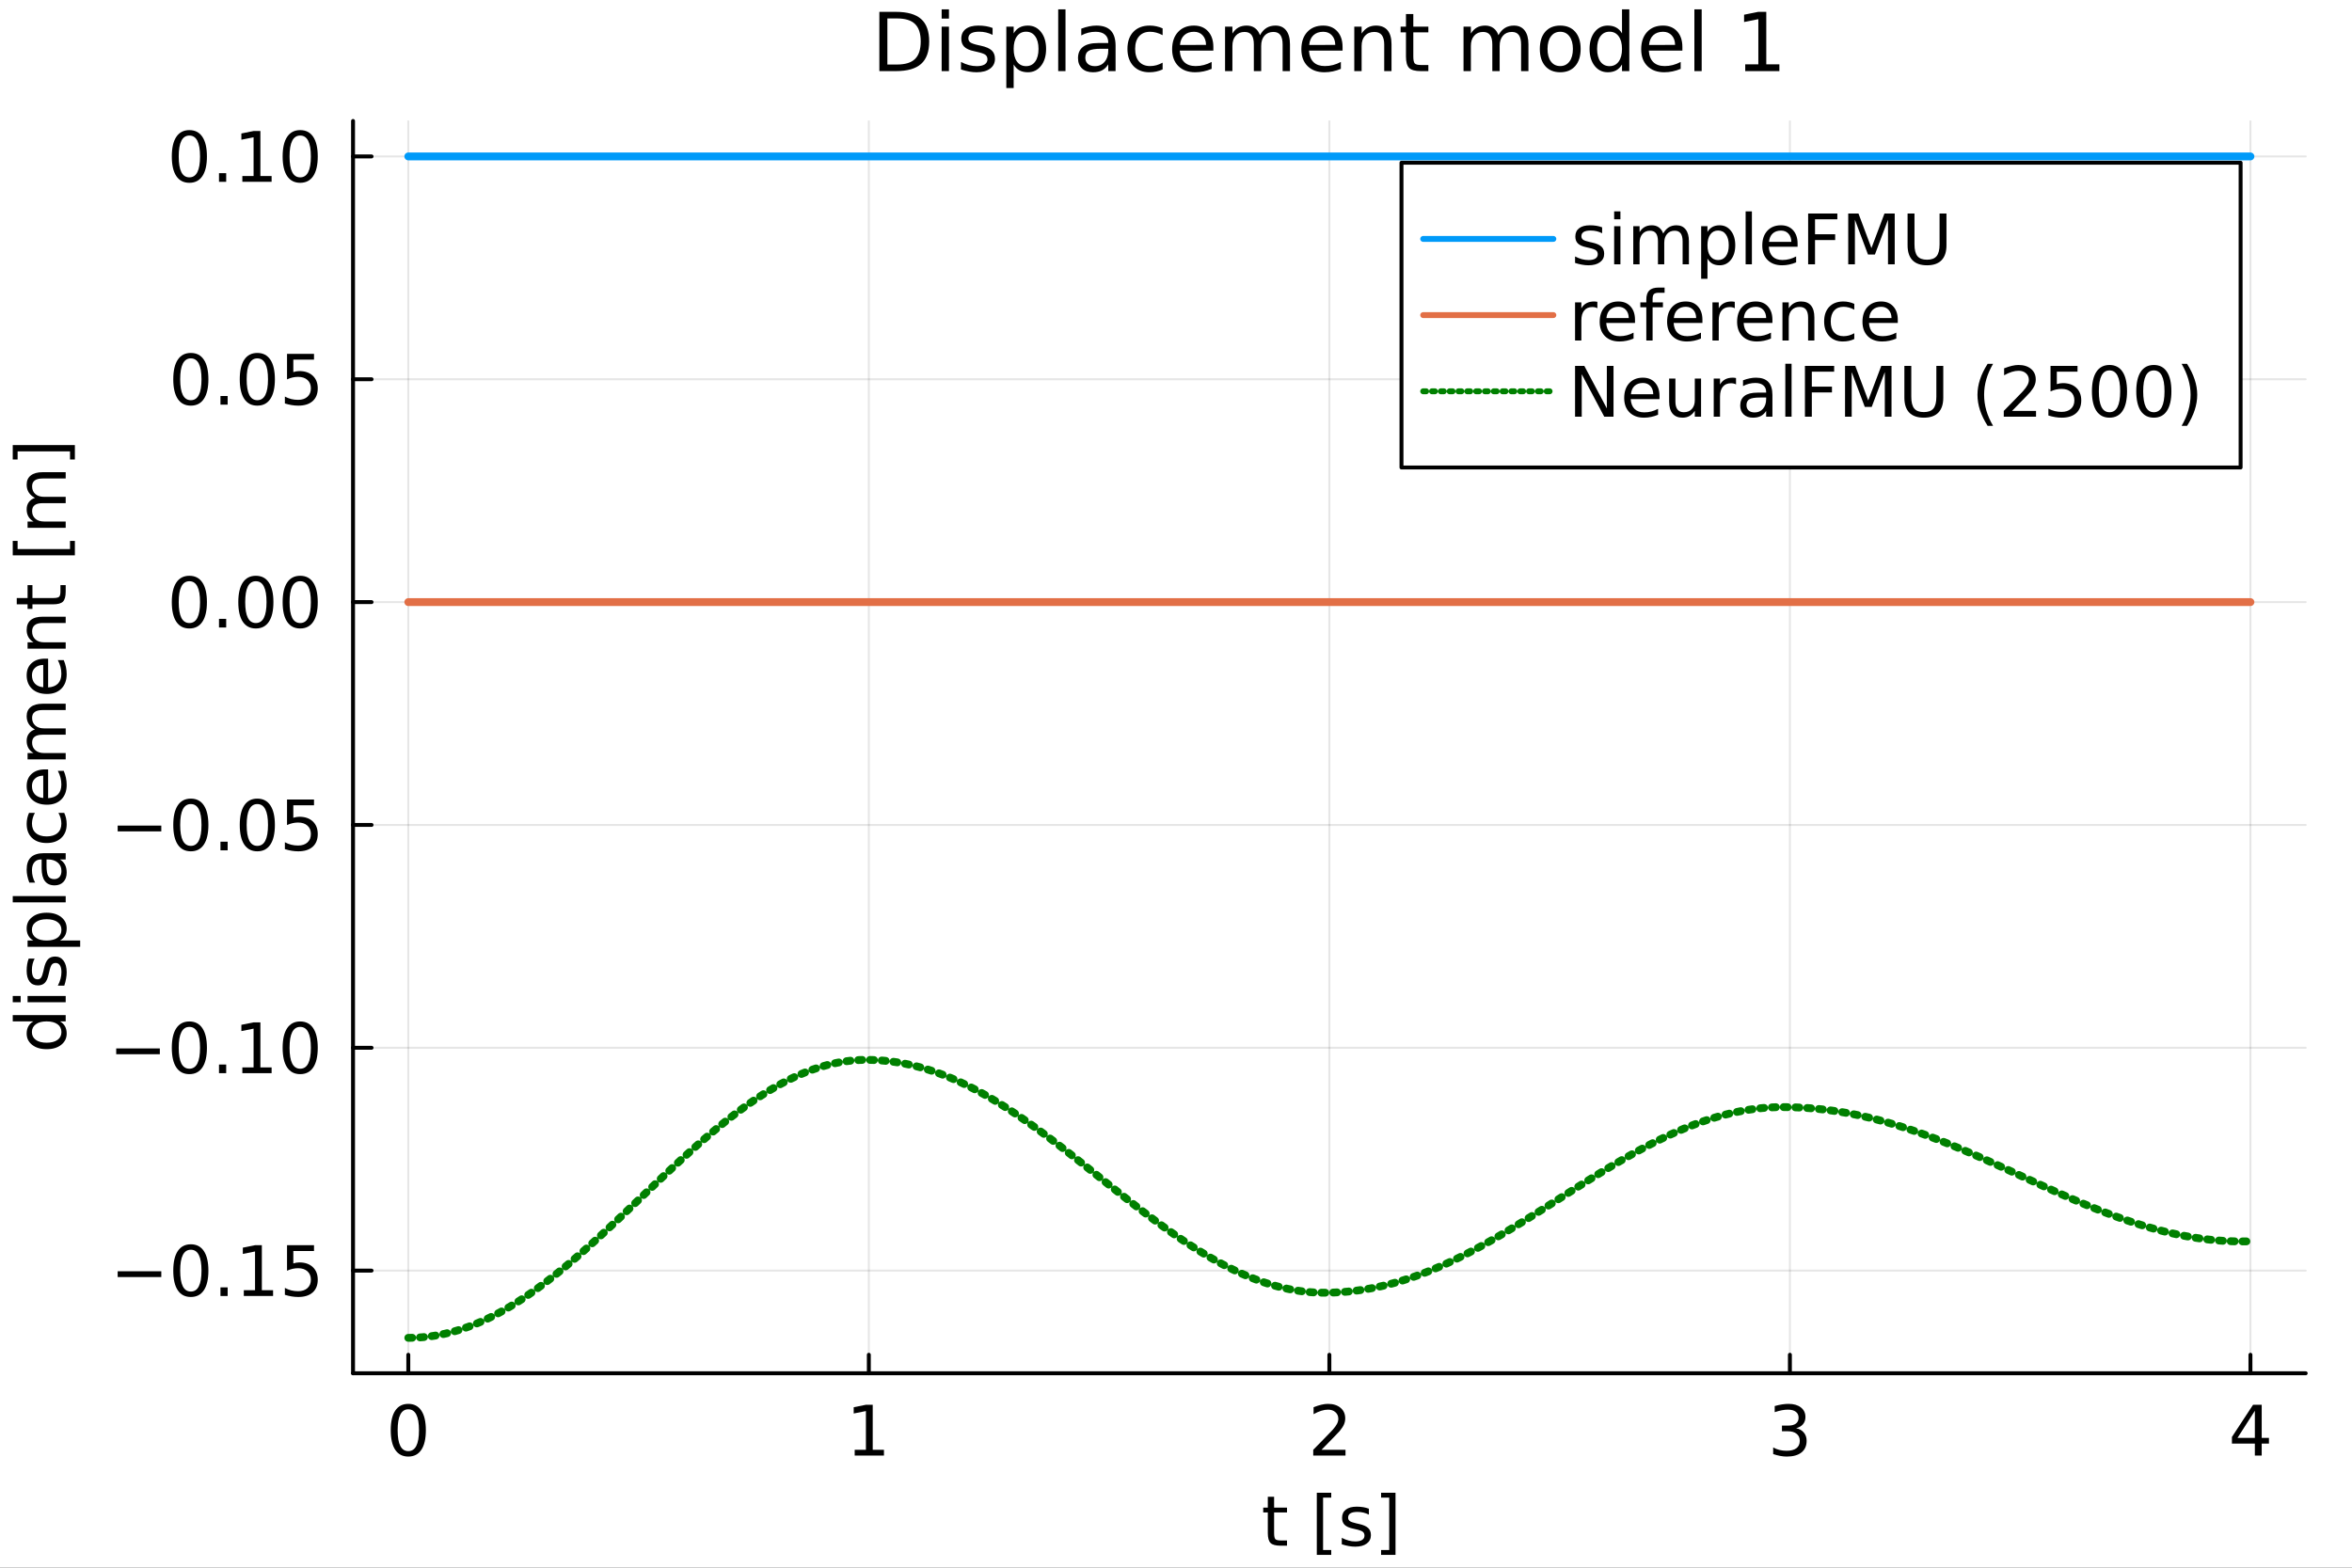 <?xml version="1.0" encoding="utf-8"?>
<svg xmlns="http://www.w3.org/2000/svg" xmlns:xlink="http://www.w3.org/1999/xlink" width="600" height="400" viewBox="0 0 2400 1600">
<rect x="0" y="0" width="2400" height="1600" fill="#333333" stroke="none"/>
<defs>
  <clipPath id="clip510">
    <rect x="0" y="0" width="2400" height="1600"/>
  </clipPath>
</defs>
<path clip-path="url(#clip510)" d="
M0 1600 L2400 1600 L2400 0 L0 0  Z
  " fill="#ffffff" fill-rule="evenodd" fill-opacity="1"/>
<defs>
  <clipPath id="clip511">
    <rect x="480" y="0" width="1681" height="1600"/>
  </clipPath>
</defs>
<path clip-path="url(#clip510)" d="
M360.239 1401.58 L2352.76 1401.58 L2352.76 123.472 L360.239 123.472  Z
  " fill="#ffffff" fill-rule="evenodd" fill-opacity="1"/>
<defs>
  <clipPath id="clip512">
    <rect x="360" y="123" width="1994" height="1279"/>
  </clipPath>
</defs>
<polyline clip-path="url(#clip512)" style="stroke:#000000; stroke-linecap:round; stroke-linejoin:round; stroke-width:2; stroke-opacity:0.1; fill:none" points="
  416.631,1401.58 416.631,123.472 
  "/>
<polyline clip-path="url(#clip512)" style="stroke:#000000; stroke-linecap:round; stroke-linejoin:round; stroke-width:2; stroke-opacity:0.1; fill:none" points="
  886.564,1401.58 886.564,123.472 
  "/>
<polyline clip-path="url(#clip512)" style="stroke:#000000; stroke-linecap:round; stroke-linejoin:round; stroke-width:2; stroke-opacity:0.1; fill:none" points="
  1356.5,1401.58 1356.5,123.472 
  "/>
<polyline clip-path="url(#clip512)" style="stroke:#000000; stroke-linecap:round; stroke-linejoin:round; stroke-width:2; stroke-opacity:0.1; fill:none" points="
  1826.43,1401.58 1826.43,123.472 
  "/>
<polyline clip-path="url(#clip512)" style="stroke:#000000; stroke-linecap:round; stroke-linejoin:round; stroke-width:2; stroke-opacity:0.1; fill:none" points="
  2296.36,1401.58 2296.36,123.472 
  "/>
<polyline clip-path="url(#clip510)" style="stroke:#000000; stroke-linecap:round; stroke-linejoin:round; stroke-width:4; stroke-opacity:1; fill:none" points="
  360.239,1401.58 2352.76,1401.58 
  "/>
<polyline clip-path="url(#clip510)" style="stroke:#000000; stroke-linecap:round; stroke-linejoin:round; stroke-width:4; stroke-opacity:1; fill:none" points="
  416.631,1401.58 416.631,1382.68 
  "/>
<polyline clip-path="url(#clip510)" style="stroke:#000000; stroke-linecap:round; stroke-linejoin:round; stroke-width:4; stroke-opacity:1; fill:none" points="
  886.564,1401.58 886.564,1382.68 
  "/>
<polyline clip-path="url(#clip510)" style="stroke:#000000; stroke-linecap:round; stroke-linejoin:round; stroke-width:4; stroke-opacity:1; fill:none" points="
  1356.5,1401.58 1356.5,1382.68 
  "/>
<polyline clip-path="url(#clip510)" style="stroke:#000000; stroke-linecap:round; stroke-linejoin:round; stroke-width:4; stroke-opacity:1; fill:none" points="
  1826.43,1401.58 1826.43,1382.68 
  "/>
<polyline clip-path="url(#clip510)" style="stroke:#000000; stroke-linecap:round; stroke-linejoin:round; stroke-width:4; stroke-opacity:1; fill:none" points="
  2296.36,1401.58 2296.36,1382.68 
  "/>
<path clip-path="url(#clip510)" d="M416.631 1438.36 Q411.214 1438.36 408.471 1443.71 Q405.763 1449.02 405.763 1459.71 Q405.763 1470.37 408.471 1475.72 Q411.214 1481.03 416.631 1481.03 Q422.082 1481.03 424.79 1475.72 Q427.533 1470.37 427.533 1459.71 Q427.533 1449.02 424.79 1443.71 Q422.082 1438.36 416.631 1438.36 M416.631 1432.8 Q425.346 1432.8 429.929 1439.71 Q434.547 1446.59 434.547 1459.71 Q434.547 1472.8 429.929 1479.71 Q425.346 1486.59 416.631 1486.59 Q407.916 1486.59 403.298 1479.71 Q398.714 1472.8 398.714 1459.71 Q398.714 1446.59 403.298 1439.71 Q407.916 1432.8 416.631 1432.8 Z" fill="#000000" fill-rule="evenodd" fill-opacity="1" /><path clip-path="url(#clip510)" d="M872.137 1479.68 L883.595 1479.68 L883.595 1440.13 L871.13 1442.63 L871.13 1436.24 L883.526 1433.74 L890.54 1433.74 L890.54 1479.68 L901.998 1479.68 L901.998 1485.58 L872.137 1485.58 L872.137 1479.68 Z" fill="#000000" fill-rule="evenodd" fill-opacity="1" /><path clip-path="url(#clip510)" d="M1348.48 1479.68 L1372.96 1479.68 L1372.96 1485.58 L1340.04 1485.58 L1340.04 1479.68 Q1344.03 1475.55 1350.91 1468.6 Q1357.82 1461.62 1359.59 1459.61 Q1362.96 1455.82 1364.28 1453.22 Q1365.63 1450.58 1365.63 1448.05 Q1365.63 1443.91 1362.71 1441.31 Q1359.83 1438.71 1355.18 1438.71 Q1351.88 1438.71 1348.2 1439.85 Q1344.55 1441 1340.39 1443.32 L1340.39 1436.24 Q1344.62 1434.54 1348.3 1433.67 Q1351.98 1432.8 1355.04 1432.8 Q1363.09 1432.8 1367.89 1436.83 Q1372.68 1440.86 1372.68 1447.59 Q1372.68 1450.79 1371.46 1453.67 Q1370.28 1456.52 1367.12 1460.41 Q1366.25 1461.41 1361.6 1466.24 Q1356.95 1471.03 1348.48 1479.68 Z" fill="#000000" fill-rule="evenodd" fill-opacity="1" /><path clip-path="url(#clip510)" d="M1832.8 1457.63 Q1837.84 1458.7 1840.65 1462.11 Q1843.5 1465.51 1843.5 1470.51 Q1843.5 1478.18 1838.22 1482.39 Q1832.94 1486.59 1823.22 1486.59 Q1819.95 1486.59 1816.48 1485.93 Q1813.05 1485.3 1809.36 1484.02 L1809.36 1477.25 Q1812.28 1478.95 1815.75 1479.82 Q1819.23 1480.68 1823.01 1480.68 Q1829.61 1480.68 1833.05 1478.08 Q1836.52 1475.48 1836.52 1470.51 Q1836.52 1465.93 1833.29 1463.36 Q1830.09 1460.75 1824.36 1460.75 L1818.32 1460.75 L1818.32 1454.99 L1824.64 1454.99 Q1829.82 1454.99 1832.56 1452.94 Q1835.3 1450.86 1835.3 1446.97 Q1835.3 1442.98 1832.45 1440.86 Q1829.64 1438.71 1824.36 1438.71 Q1821.48 1438.71 1818.18 1439.33 Q1814.89 1439.96 1810.93 1441.27 L1810.93 1435.02 Q1814.92 1433.91 1818.39 1433.36 Q1821.9 1432.8 1824.99 1432.8 Q1832.98 1432.8 1837.63 1436.45 Q1842.28 1440.06 1842.28 1446.24 Q1842.28 1450.55 1839.82 1453.53 Q1837.35 1456.48 1832.8 1457.63 Z" fill="#000000" fill-rule="evenodd" fill-opacity="1" /><path clip-path="url(#clip510)" d="M2300.88 1439.85 L2283.17 1467.52 L2300.88 1467.52 L2300.88 1439.85 M2299.04 1433.74 L2307.86 1433.74 L2307.86 1467.52 L2315.25 1467.52 L2315.25 1473.36 L2307.86 1473.36 L2307.86 1485.58 L2300.88 1485.58 L2300.88 1473.36 L2277.48 1473.36 L2277.48 1466.59 L2299.04 1433.74 Z" fill="#000000" fill-rule="evenodd" fill-opacity="1" /><path clip-path="url(#clip510)" d="M1300.11 1527.62 L1300.11 1538.66 L1313.27 1538.66 L1313.27 1543.62 L1300.11 1543.62 L1300.11 1564.74 Q1300.11 1569.49 1301.39 1570.85 Q1302.71 1572.2 1306.71 1572.2 L1313.27 1572.2 L1313.27 1577.55 L1306.71 1577.55 Q1299.31 1577.55 1296.5 1574.8 Q1293.69 1572.03 1293.69 1564.74 L1293.69 1543.62 L1289 1543.62 L1289 1538.66 L1293.69 1538.66 L1293.69 1527.62 L1300.11 1527.62 Z" fill="#000000" fill-rule="evenodd" fill-opacity="1" /><path clip-path="url(#clip510)" d="M1343.68 1523.52 L1358.41 1523.52 L1358.41 1528.49 L1350.07 1528.49 L1350.07 1581.96 L1358.41 1581.96 L1358.41 1586.92 L1343.68 1586.92 L1343.68 1523.52 Z" fill="#000000" fill-rule="evenodd" fill-opacity="1" /><path clip-path="url(#clip510)" d="M1396.81 1539.8 L1396.81 1545.85 Q1394.1 1544.46 1391.18 1543.76 Q1388.27 1543.07 1385.14 1543.07 Q1380.39 1543.07 1377.99 1544.53 Q1375.63 1545.99 1375.63 1548.9 Q1375.63 1551.12 1377.33 1552.41 Q1379.03 1553.66 1384.17 1554.8 L1386.36 1555.29 Q1393.16 1556.75 1396.01 1559.42 Q1398.89 1562.06 1398.89 1566.82 Q1398.89 1572.24 1394.59 1575.4 Q1390.32 1578.55 1382.82 1578.55 Q1379.69 1578.55 1376.29 1577.93 Q1372.92 1577.34 1369.17 1576.12 L1369.17 1569.53 Q1372.71 1571.37 1376.15 1572.3 Q1379.59 1573.21 1382.96 1573.21 Q1387.47 1573.21 1389.9 1571.68 Q1392.33 1570.12 1392.33 1567.3 Q1392.33 1564.7 1390.56 1563.31 Q1388.82 1561.92 1382.89 1560.64 L1380.66 1560.12 Q1374.73 1558.87 1372.09 1556.3 Q1369.45 1553.69 1369.45 1549.18 Q1369.45 1543.69 1373.34 1540.71 Q1377.23 1537.72 1384.38 1537.72 Q1387.92 1537.72 1391.05 1538.24 Q1394.17 1538.76 1396.81 1539.8 Z" fill="#000000" fill-rule="evenodd" fill-opacity="1" /><path clip-path="url(#clip510)" d="M1424 1523.52 L1424 1586.92 L1409.27 1586.92 L1409.27 1581.96 L1417.57 1581.96 L1417.57 1528.49 L1409.27 1528.49 L1409.27 1523.52 L1424 1523.52 Z" fill="#000000" fill-rule="evenodd" fill-opacity="1" /><polyline clip-path="url(#clip512)" style="stroke:#000000; stroke-linecap:round; stroke-linejoin:round; stroke-width:2; stroke-opacity:0.1; fill:none" points="
  360.239,1296.8 2352.76,1296.8 
  "/>
<polyline clip-path="url(#clip512)" style="stroke:#000000; stroke-linecap:round; stroke-linejoin:round; stroke-width:2; stroke-opacity:0.1; fill:none" points="
  360.239,1069.37 2352.76,1069.37 
  "/>
<polyline clip-path="url(#clip512)" style="stroke:#000000; stroke-linecap:round; stroke-linejoin:round; stroke-width:2; stroke-opacity:0.1; fill:none" points="
  360.239,841.935 2352.76,841.935 
  "/>
<polyline clip-path="url(#clip512)" style="stroke:#000000; stroke-linecap:round; stroke-linejoin:round; stroke-width:2; stroke-opacity:0.1; fill:none" points="
  360.239,614.505 2352.76,614.505 
  "/>
<polyline clip-path="url(#clip512)" style="stroke:#000000; stroke-linecap:round; stroke-linejoin:round; stroke-width:2; stroke-opacity:0.1; fill:none" points="
  360.239,387.075 2352.76,387.075 
  "/>
<polyline clip-path="url(#clip512)" style="stroke:#000000; stroke-linecap:round; stroke-linejoin:round; stroke-width:2; stroke-opacity:0.1; fill:none" points="
  360.239,159.645 2352.76,159.645 
  "/>
<polyline clip-path="url(#clip510)" style="stroke:#000000; stroke-linecap:round; stroke-linejoin:round; stroke-width:4; stroke-opacity:1; fill:none" points="
  360.239,1401.58 360.239,123.472 
  "/>
<polyline clip-path="url(#clip510)" style="stroke:#000000; stroke-linecap:round; stroke-linejoin:round; stroke-width:4; stroke-opacity:1; fill:none" points="
  360.239,1296.8 379.136,1296.8 
  "/>
<polyline clip-path="url(#clip510)" style="stroke:#000000; stroke-linecap:round; stroke-linejoin:round; stroke-width:4; stroke-opacity:1; fill:none" points="
  360.239,1069.37 379.136,1069.37 
  "/>
<polyline clip-path="url(#clip510)" style="stroke:#000000; stroke-linecap:round; stroke-linejoin:round; stroke-width:4; stroke-opacity:1; fill:none" points="
  360.239,841.935 379.136,841.935 
  "/>
<polyline clip-path="url(#clip510)" style="stroke:#000000; stroke-linecap:round; stroke-linejoin:round; stroke-width:4; stroke-opacity:1; fill:none" points="
  360.239,614.505 379.136,614.505 
  "/>
<polyline clip-path="url(#clip510)" style="stroke:#000000; stroke-linecap:round; stroke-linejoin:round; stroke-width:4; stroke-opacity:1; fill:none" points="
  360.239,387.075 379.136,387.075 
  "/>
<polyline clip-path="url(#clip510)" style="stroke:#000000; stroke-linecap:round; stroke-linejoin:round; stroke-width:4; stroke-opacity:1; fill:none" points="
  360.239,159.645 379.136,159.645 
  "/>
<path clip-path="url(#clip510)" d="M120.073 1297.47 L164.587 1297.47 L164.587 1303.38 L120.073 1303.38 L120.073 1297.47 Z" fill="#000000" fill-rule="evenodd" fill-opacity="1" /><path clip-path="url(#clip510)" d="M194.726 1275.49 Q189.309 1275.49 186.566 1280.84 Q183.858 1286.15 183.858 1296.85 Q183.858 1307.51 186.566 1312.85 Q189.309 1318.17 194.726 1318.17 Q200.177 1318.17 202.885 1312.85 Q205.628 1307.51 205.628 1296.85 Q205.628 1286.15 202.885 1280.84 Q200.177 1275.49 194.726 1275.49 M194.726 1269.94 Q203.441 1269.94 208.024 1276.85 Q212.642 1283.72 212.642 1296.85 Q212.642 1309.94 208.024 1316.85 Q203.441 1323.72 194.726 1323.72 Q186.01 1323.72 181.392 1316.85 Q176.809 1309.94 176.809 1296.85 Q176.809 1283.72 181.392 1276.85 Q186.01 1269.94 194.726 1269.94 Z" fill="#000000" fill-rule="evenodd" fill-opacity="1" /><path clip-path="url(#clip510)" d="M224.968 1313.9 L232.295 1313.9 L232.295 1322.72 L224.968 1322.72 L224.968 1313.9 Z" fill="#000000" fill-rule="evenodd" fill-opacity="1" /><path clip-path="url(#clip510)" d="M248.788 1316.81 L260.246 1316.81 L260.246 1277.26 L247.781 1279.76 L247.781 1273.38 L260.177 1270.88 L267.19 1270.88 L267.19 1316.81 L278.649 1316.81 L278.649 1322.72 L248.788 1322.72 L248.788 1316.81 Z" fill="#000000" fill-rule="evenodd" fill-opacity="1" /><path clip-path="url(#clip510)" d="M292.885 1270.88 L320.419 1270.88 L320.419 1276.78 L299.308 1276.78 L299.308 1289.49 Q300.836 1288.97 302.364 1288.72 Q303.892 1288.44 305.419 1288.44 Q314.1 1288.44 319.169 1293.2 Q324.239 1297.96 324.239 1306.08 Q324.239 1314.45 319.03 1319.1 Q313.822 1323.72 304.343 1323.72 Q301.079 1323.72 297.676 1323.17 Q294.308 1322.61 290.697 1321.5 L290.697 1314.45 Q293.822 1316.15 297.156 1316.99 Q300.489 1317.82 304.204 1317.82 Q310.211 1317.82 313.718 1314.66 Q317.225 1311.5 317.225 1306.08 Q317.225 1300.67 313.718 1297.51 Q310.211 1294.35 304.204 1294.35 Q301.392 1294.35 298.579 1294.97 Q295.801 1295.6 292.885 1296.92 L292.885 1270.88 Z" fill="#000000" fill-rule="evenodd" fill-opacity="1" /><path clip-path="url(#clip510)" d="M118.58 1070.04 L163.094 1070.04 L163.094 1075.95 L118.58 1075.95 L118.58 1070.04 Z" fill="#000000" fill-rule="evenodd" fill-opacity="1" /><path clip-path="url(#clip510)" d="M193.233 1048.06 Q187.816 1048.06 185.073 1053.41 Q182.365 1058.72 182.365 1069.42 Q182.365 1080.08 185.073 1085.42 Q187.816 1090.74 193.233 1090.74 Q198.684 1090.74 201.392 1085.42 Q204.135 1080.08 204.135 1069.42 Q204.135 1058.72 201.392 1053.41 Q198.684 1048.06 193.233 1048.06 M193.233 1042.51 Q201.948 1042.51 206.531 1049.42 Q211.149 1056.29 211.149 1069.42 Q211.149 1082.51 206.531 1089.42 Q201.948 1096.29 193.233 1096.29 Q184.517 1096.29 179.899 1089.42 Q175.316 1082.51 175.316 1069.42 Q175.316 1056.29 179.899 1049.42 Q184.517 1042.51 193.233 1042.51 Z" fill="#000000" fill-rule="evenodd" fill-opacity="1" /><path clip-path="url(#clip510)" d="M223.475 1086.47 L230.802 1086.47 L230.802 1095.29 L223.475 1095.29 L223.475 1086.47 Z" fill="#000000" fill-rule="evenodd" fill-opacity="1" /><path clip-path="url(#clip510)" d="M247.295 1089.38 L258.753 1089.38 L258.753 1049.83 L246.288 1052.33 L246.288 1045.95 L258.684 1043.45 L265.697 1043.45 L265.697 1089.38 L277.156 1089.38 L277.156 1095.29 L247.295 1095.29 L247.295 1089.38 Z" fill="#000000" fill-rule="evenodd" fill-opacity="1" /><path clip-path="url(#clip510)" d="M306.322 1048.06 Q300.906 1048.06 298.163 1053.41 Q295.454 1058.72 295.454 1069.42 Q295.454 1080.08 298.163 1085.42 Q300.906 1090.74 306.322 1090.74 Q311.774 1090.74 314.482 1085.42 Q317.225 1080.08 317.225 1069.42 Q317.225 1058.72 314.482 1053.41 Q311.774 1048.06 306.322 1048.06 M306.322 1042.51 Q315.037 1042.51 319.621 1049.42 Q324.239 1056.29 324.239 1069.42 Q324.239 1082.51 319.621 1089.42 Q315.037 1096.29 306.322 1096.29 Q297.607 1096.29 292.989 1089.42 Q288.406 1082.51 288.406 1069.42 Q288.406 1056.29 292.989 1049.42 Q297.607 1042.51 306.322 1042.51 Z" fill="#000000" fill-rule="evenodd" fill-opacity="1" /><path clip-path="url(#clip510)" d="M120.073 842.612 L164.587 842.612 L164.587 848.515 L120.073 848.515 L120.073 842.612 Z" fill="#000000" fill-rule="evenodd" fill-opacity="1" /><path clip-path="url(#clip510)" d="M194.726 820.633 Q189.309 820.633 186.566 825.98 Q183.858 831.293 183.858 841.987 Q183.858 852.647 186.566 857.994 Q189.309 863.307 194.726 863.307 Q200.177 863.307 202.885 857.994 Q205.628 852.647 205.628 841.987 Q205.628 831.293 202.885 825.98 Q200.177 820.633 194.726 820.633 M194.726 815.078 Q203.441 815.078 208.024 821.987 Q212.642 828.862 212.642 841.987 Q212.642 855.077 208.024 861.987 Q203.441 868.862 194.726 868.862 Q186.01 868.862 181.392 861.987 Q176.809 855.077 176.809 841.987 Q176.809 828.862 181.392 821.987 Q186.01 815.078 194.726 815.078 Z" fill="#000000" fill-rule="evenodd" fill-opacity="1" /><path clip-path="url(#clip510)" d="M224.968 859.036 L232.295 859.036 L232.295 867.855 L224.968 867.855 L224.968 859.036 Z" fill="#000000" fill-rule="evenodd" fill-opacity="1" /><path clip-path="url(#clip510)" d="M262.572 820.633 Q257.156 820.633 254.413 825.98 Q251.704 831.293 251.704 841.987 Q251.704 852.647 254.413 857.994 Q257.156 863.307 262.572 863.307 Q268.024 863.307 270.732 857.994 Q273.475 852.647 273.475 841.987 Q273.475 831.293 270.732 825.98 Q268.024 820.633 262.572 820.633 M262.572 815.078 Q271.288 815.078 275.871 821.987 Q280.489 828.862 280.489 841.987 Q280.489 855.077 275.871 861.987 Q271.288 868.862 262.572 868.862 Q253.857 868.862 249.239 861.987 Q244.656 855.077 244.656 841.987 Q244.656 828.862 249.239 821.987 Q253.857 815.078 262.572 815.078 Z" fill="#000000" fill-rule="evenodd" fill-opacity="1" /><path clip-path="url(#clip510)" d="M292.885 816.015 L320.419 816.015 L320.419 821.918 L299.308 821.918 L299.308 834.626 Q300.836 834.105 302.364 833.862 Q303.892 833.584 305.419 833.584 Q314.1 833.584 319.169 838.341 Q324.239 843.098 324.239 851.223 Q324.239 859.591 319.03 864.244 Q313.822 868.862 304.343 868.862 Q301.079 868.862 297.676 868.307 Q294.308 867.751 290.697 866.64 L290.697 859.591 Q293.822 861.293 297.156 862.126 Q300.489 862.959 304.204 862.959 Q310.211 862.959 313.718 859.8 Q317.225 856.64 317.225 851.223 Q317.225 845.807 313.718 842.647 Q310.211 839.487 304.204 839.487 Q301.392 839.487 298.579 840.112 Q295.801 840.737 292.885 842.057 L292.885 816.015 Z" fill="#000000" fill-rule="evenodd" fill-opacity="1" /><path clip-path="url(#clip510)" d="M193.233 593.203 Q187.816 593.203 185.073 598.55 Q182.365 603.863 182.365 614.557 Q182.365 625.217 185.073 630.564 Q187.816 635.877 193.233 635.877 Q198.684 635.877 201.392 630.564 Q204.135 625.217 204.135 614.557 Q204.135 603.863 201.392 598.55 Q198.684 593.203 193.233 593.203 M193.233 587.648 Q201.948 587.648 206.531 594.557 Q211.149 601.432 211.149 614.557 Q211.149 627.647 206.531 634.557 Q201.948 641.432 193.233 641.432 Q184.517 641.432 179.899 634.557 Q175.316 627.647 175.316 614.557 Q175.316 601.432 179.899 594.557 Q184.517 587.648 193.233 587.648 Z" fill="#000000" fill-rule="evenodd" fill-opacity="1" /><path clip-path="url(#clip510)" d="M223.475 631.606 L230.802 631.606 L230.802 640.425 L223.475 640.425 L223.475 631.606 Z" fill="#000000" fill-rule="evenodd" fill-opacity="1" /><path clip-path="url(#clip510)" d="M261.079 593.203 Q255.663 593.203 252.92 598.55 Q250.211 603.863 250.211 614.557 Q250.211 625.217 252.92 630.564 Q255.663 635.877 261.079 635.877 Q266.531 635.877 269.239 630.564 Q271.982 625.217 271.982 614.557 Q271.982 603.863 269.239 598.55 Q266.531 593.203 261.079 593.203 M261.079 587.648 Q269.795 587.648 274.378 594.557 Q278.996 601.432 278.996 614.557 Q278.996 627.647 274.378 634.557 Q269.795 641.432 261.079 641.432 Q252.364 641.432 247.746 634.557 Q243.163 627.647 243.163 614.557 Q243.163 601.432 247.746 594.557 Q252.364 587.648 261.079 587.648 Z" fill="#000000" fill-rule="evenodd" fill-opacity="1" /><path clip-path="url(#clip510)" d="M306.322 593.203 Q300.906 593.203 298.163 598.55 Q295.454 603.863 295.454 614.557 Q295.454 625.217 298.163 630.564 Q300.906 635.877 306.322 635.877 Q311.774 635.877 314.482 630.564 Q317.225 625.217 317.225 614.557 Q317.225 603.863 314.482 598.55 Q311.774 593.203 306.322 593.203 M306.322 587.648 Q315.037 587.648 319.621 594.557 Q324.239 601.432 324.239 614.557 Q324.239 627.647 319.621 634.557 Q315.037 641.432 306.322 641.432 Q297.607 641.432 292.989 634.557 Q288.406 627.647 288.406 614.557 Q288.406 601.432 292.989 594.557 Q297.607 587.648 306.322 587.648 Z" fill="#000000" fill-rule="evenodd" fill-opacity="1" /><path clip-path="url(#clip510)" d="M194.726 365.773 Q189.309 365.773 186.566 371.12 Q183.858 376.433 183.858 387.127 Q183.858 397.787 186.566 403.134 Q189.309 408.446 194.726 408.446 Q200.177 408.446 202.885 403.134 Q205.628 397.787 205.628 387.127 Q205.628 376.433 202.885 371.12 Q200.177 365.773 194.726 365.773 M194.726 360.218 Q203.441 360.218 208.024 367.127 Q212.642 374.002 212.642 387.127 Q212.642 400.217 208.024 407.127 Q203.441 414.002 194.726 414.002 Q186.01 414.002 181.392 407.127 Q176.809 400.217 176.809 387.127 Q176.809 374.002 181.392 367.127 Q186.01 360.218 194.726 360.218 Z" fill="#000000" fill-rule="evenodd" fill-opacity="1" /><path clip-path="url(#clip510)" d="M224.968 404.176 L232.295 404.176 L232.295 412.995 L224.968 412.995 L224.968 404.176 Z" fill="#000000" fill-rule="evenodd" fill-opacity="1" /><path clip-path="url(#clip510)" d="M262.572 365.773 Q257.156 365.773 254.413 371.12 Q251.704 376.433 251.704 387.127 Q251.704 397.787 254.413 403.134 Q257.156 408.446 262.572 408.446 Q268.024 408.446 270.732 403.134 Q273.475 397.787 273.475 387.127 Q273.475 376.433 270.732 371.12 Q268.024 365.773 262.572 365.773 M262.572 360.218 Q271.288 360.218 275.871 367.127 Q280.489 374.002 280.489 387.127 Q280.489 400.217 275.871 407.127 Q271.288 414.002 262.572 414.002 Q253.857 414.002 249.239 407.127 Q244.656 400.217 244.656 387.127 Q244.656 374.002 249.239 367.127 Q253.857 360.218 262.572 360.218 Z" fill="#000000" fill-rule="evenodd" fill-opacity="1" /><path clip-path="url(#clip510)" d="M292.885 361.155 L320.419 361.155 L320.419 367.058 L299.308 367.058 L299.308 379.766 Q300.836 379.245 302.364 379.002 Q303.892 378.724 305.419 378.724 Q314.1 378.724 319.169 383.481 Q324.239 388.238 324.239 396.363 Q324.239 404.731 319.03 409.384 Q313.822 414.002 304.343 414.002 Q301.079 414.002 297.676 413.446 Q294.308 412.891 290.697 411.78 L290.697 404.731 Q293.822 406.433 297.156 407.266 Q300.489 408.099 304.204 408.099 Q310.211 408.099 313.718 404.94 Q317.225 401.78 317.225 396.363 Q317.225 390.947 313.718 387.787 Q310.211 384.627 304.204 384.627 Q301.392 384.627 298.579 385.252 Q295.801 385.877 292.885 387.197 L292.885 361.155 Z" fill="#000000" fill-rule="evenodd" fill-opacity="1" /><path clip-path="url(#clip510)" d="M193.233 138.343 Q187.816 138.343 185.073 143.69 Q182.365 149.003 182.365 159.697 Q182.365 170.357 185.073 175.704 Q187.816 181.016 193.233 181.016 Q198.684 181.016 201.392 175.704 Q204.135 170.357 204.135 159.697 Q204.135 149.003 201.392 143.69 Q198.684 138.343 193.233 138.343 M193.233 132.787 Q201.948 132.787 206.531 139.697 Q211.149 146.572 211.149 159.697 Q211.149 172.787 206.531 179.697 Q201.948 186.572 193.233 186.572 Q184.517 186.572 179.899 179.697 Q175.316 172.787 175.316 159.697 Q175.316 146.572 179.899 139.697 Q184.517 132.787 193.233 132.787 Z" fill="#000000" fill-rule="evenodd" fill-opacity="1" /><path clip-path="url(#clip510)" d="M223.475 176.746 L230.802 176.746 L230.802 185.565 L223.475 185.565 L223.475 176.746 Z" fill="#000000" fill-rule="evenodd" fill-opacity="1" /><path clip-path="url(#clip510)" d="M247.295 179.662 L258.753 179.662 L258.753 140.114 L246.288 142.614 L246.288 136.225 L258.684 133.725 L265.697 133.725 L265.697 179.662 L277.156 179.662 L277.156 185.565 L247.295 185.565 L247.295 179.662 Z" fill="#000000" fill-rule="evenodd" fill-opacity="1" /><path clip-path="url(#clip510)" d="M306.322 138.343 Q300.906 138.343 298.163 143.69 Q295.454 149.003 295.454 159.697 Q295.454 170.357 298.163 175.704 Q300.906 181.016 306.322 181.016 Q311.774 181.016 314.482 175.704 Q317.225 170.357 317.225 159.697 Q317.225 149.003 314.482 143.69 Q311.774 138.343 306.322 138.343 M306.322 132.787 Q315.037 132.787 319.621 139.697 Q324.239 146.572 324.239 159.697 Q324.239 172.787 319.621 179.697 Q315.037 186.572 306.322 186.572 Q297.607 186.572 292.989 179.697 Q288.406 172.787 288.406 159.697 Q288.406 146.572 292.989 139.697 Q297.607 132.787 306.322 132.787 Z" fill="#000000" fill-rule="evenodd" fill-opacity="1" /><path clip-path="url(#clip510)" d="M34.042 1042.44 L13.001 1042.44 L13.001 1036.05 L67.028 1036.05 L67.028 1042.44 L61.195 1042.44 Q64.667 1044.45 66.368 1047.54 Q68.035 1050.6 68.035 1054.9 Q68.035 1061.95 62.41 1066.4 Q56.785 1070.81 47.618 1070.81 Q38.452 1070.81 32.827 1066.4 Q27.202 1061.95 27.202 1054.9 Q27.202 1050.6 28.903 1047.54 Q30.57 1044.45 34.042 1042.44 M47.618 1064.21 Q54.667 1064.21 58.695 1061.33 Q62.688 1058.41 62.688 1053.34 Q62.688 1048.27 58.695 1045.35 Q54.667 1042.44 47.618 1042.44 Q40.57 1042.44 36.577 1045.35 Q32.549 1048.27 32.549 1053.34 Q32.549 1058.41 36.577 1061.33 Q40.57 1064.21 47.618 1064.21 Z" fill="#000000" fill-rule="evenodd" fill-opacity="1" /><path clip-path="url(#clip510)" d="M28.14 1022.89 L28.14 1016.5 L67.028 1016.5 L67.028 1022.89 L28.14 1022.89 M13.001 1022.89 L13.001 1016.5 L21.091 1016.5 L21.091 1022.89 L13.001 1022.89 Z" fill="#000000" fill-rule="evenodd" fill-opacity="1" /><path clip-path="url(#clip510)" d="M29.285 978.341 L35.327 978.341 Q33.938 981.049 33.244 983.966 Q32.549 986.882 32.549 990.007 Q32.549 994.764 34.008 997.16 Q35.466 999.521 38.383 999.521 Q40.605 999.521 41.889 997.82 Q43.139 996.118 44.285 990.98 L44.771 988.792 Q46.23 981.987 48.903 979.139 Q51.542 976.257 56.299 976.257 Q61.716 976.257 64.875 980.563 Q68.035 984.834 68.035 992.334 Q68.035 995.459 67.41 998.862 Q66.82 1002.23 65.605 1005.98 L59.007 1005.98 Q60.848 1002.44 61.785 999 Q62.688 995.563 62.688 992.195 Q62.688 987.681 61.16 985.25 Q59.598 982.82 56.785 982.82 Q54.181 982.82 52.792 984.591 Q51.403 986.327 50.118 992.264 L49.598 994.487 Q48.348 1000.42 45.778 1003.06 Q43.174 1005.7 38.66 1005.7 Q33.174 1005.7 30.188 1001.81 Q27.202 997.924 27.202 990.771 Q27.202 987.23 27.723 984.105 Q28.244 980.98 29.285 978.341 Z" fill="#000000" fill-rule="evenodd" fill-opacity="1" /><path clip-path="url(#clip510)" d="M61.195 959.903 L81.82 959.903 L81.82 966.327 L28.14 966.327 L28.14 959.903 L34.042 959.903 Q30.57 957.89 28.903 954.834 Q27.202 951.744 27.202 947.473 Q27.202 940.39 32.827 935.98 Q38.452 931.535 47.618 931.535 Q56.785 931.535 62.41 935.98 Q68.035 940.39 68.035 947.473 Q68.035 951.744 66.368 954.834 Q64.667 957.89 61.195 959.903 M47.618 938.167 Q40.57 938.167 36.577 941.084 Q32.549 943.966 32.549 949.035 Q32.549 954.105 36.577 957.021 Q40.57 959.903 47.618 959.903 Q54.667 959.903 58.695 957.021 Q62.688 954.105 62.688 949.035 Q62.688 943.966 58.695 941.084 Q54.667 938.167 47.618 938.167 Z" fill="#000000" fill-rule="evenodd" fill-opacity="1" /><path clip-path="url(#clip510)" d="M13.001 920.945 L13.001 914.556 L67.028 914.556 L67.028 920.945 L13.001 920.945 Z" fill="#000000" fill-rule="evenodd" fill-opacity="1" /><path clip-path="url(#clip510)" d="M47.48 883.515 Q47.48 891.258 49.251 894.244 Q51.021 897.23 55.292 897.23 Q58.695 897.23 60.709 895.008 Q62.688 892.751 62.688 888.897 Q62.688 883.584 58.938 880.39 Q55.153 877.161 48.903 877.161 L47.48 877.161 L47.48 883.515 M44.841 870.772 L67.028 870.772 L67.028 877.161 L61.125 877.161 Q64.667 879.348 66.368 882.612 Q68.035 885.876 68.035 890.598 Q68.035 896.57 64.702 900.112 Q61.334 903.619 55.709 903.619 Q49.146 903.619 45.813 899.244 Q42.48 894.834 42.48 886.119 L42.48 877.161 L41.855 877.161 Q37.445 877.161 35.049 880.077 Q32.619 882.959 32.619 888.202 Q32.619 891.536 33.417 894.695 Q34.216 897.855 35.813 900.772 L29.91 900.772 Q28.556 897.265 27.896 893.966 Q27.202 890.668 27.202 887.543 Q27.202 879.105 31.577 874.939 Q35.952 870.772 44.841 870.772 Z" fill="#000000" fill-rule="evenodd" fill-opacity="1" /><path clip-path="url(#clip510)" d="M29.633 829.626 L35.605 829.626 Q34.112 832.335 33.383 835.078 Q32.619 837.786 32.619 840.564 Q32.619 846.779 36.577 850.216 Q40.501 853.654 47.618 853.654 Q54.737 853.654 58.695 850.216 Q62.618 846.779 62.618 840.564 Q62.618 837.786 61.889 835.078 Q61.125 832.335 59.632 829.626 L65.535 829.626 Q66.785 832.3 67.41 835.182 Q68.035 838.029 68.035 841.258 Q68.035 850.043 62.514 855.216 Q56.993 860.39 47.618 860.39 Q38.105 860.39 32.653 855.182 Q27.202 849.939 27.202 840.842 Q27.202 837.89 27.827 835.078 Q28.417 832.265 29.633 829.626 Z" fill="#000000" fill-rule="evenodd" fill-opacity="1" /><path clip-path="url(#clip510)" d="M45.987 785.252 L49.112 785.252 L49.112 814.626 Q55.709 814.21 59.181 810.668 Q62.618 807.092 62.618 800.738 Q62.618 797.057 61.716 793.62 Q60.813 790.147 59.007 786.745 L65.049 786.745 Q66.507 790.182 67.271 793.793 Q68.035 797.404 68.035 801.12 Q68.035 810.425 62.618 815.876 Q57.202 821.293 47.966 821.293 Q38.417 821.293 32.827 816.154 Q27.202 810.981 27.202 802.231 Q27.202 794.383 32.271 789.835 Q37.306 785.252 45.987 785.252 M44.112 791.64 Q38.869 791.71 35.744 794.592 Q32.619 797.439 32.619 802.161 Q32.619 807.508 35.639 810.738 Q38.66 813.932 44.146 814.418 L44.112 791.64 Z" fill="#000000" fill-rule="evenodd" fill-opacity="1" /><path clip-path="url(#clip510)" d="M35.605 744.488 Q31.299 742.092 29.251 738.759 Q27.202 735.425 27.202 730.912 Q27.202 724.835 31.473 721.537 Q35.709 718.238 43.556 718.238 L67.028 718.238 L67.028 724.662 L43.764 724.662 Q38.174 724.662 35.466 726.641 Q32.758 728.62 32.758 732.682 Q32.758 737.648 36.056 740.53 Q39.355 743.412 45.049 743.412 L67.028 743.412 L67.028 749.835 L43.764 749.835 Q38.139 749.835 35.466 751.814 Q32.758 753.793 32.758 757.925 Q32.758 762.821 36.091 765.703 Q39.389 768.585 45.049 768.585 L67.028 768.585 L67.028 775.009 L28.14 775.009 L28.14 768.585 L34.181 768.585 Q30.605 766.397 28.903 763.342 Q27.202 760.286 27.202 756.085 Q27.202 751.849 29.355 748.898 Q31.508 745.911 35.605 744.488 Z" fill="#000000" fill-rule="evenodd" fill-opacity="1" /><path clip-path="url(#clip510)" d="M45.987 672.231 L49.112 672.231 L49.112 701.606 Q55.709 701.19 59.181 697.648 Q62.618 694.071 62.618 687.717 Q62.618 684.037 61.716 680.599 Q60.813 677.127 59.007 673.724 L65.049 673.724 Q66.507 677.162 67.271 680.773 Q68.035 684.384 68.035 688.099 Q68.035 697.405 62.618 702.856 Q57.202 708.273 47.966 708.273 Q38.417 708.273 32.827 703.134 Q27.202 697.96 27.202 689.21 Q27.202 681.363 32.271 676.815 Q37.306 672.231 45.987 672.231 M44.112 678.62 Q38.869 678.69 35.744 681.572 Q32.619 684.419 32.619 689.141 Q32.619 694.488 35.639 697.717 Q38.66 700.912 44.146 701.398 L44.112 678.62 Z" fill="#000000" fill-rule="evenodd" fill-opacity="1" /><path clip-path="url(#clip510)" d="M43.556 629.419 L67.028 629.419 L67.028 635.808 L43.764 635.808 Q38.244 635.808 35.501 637.961 Q32.758 640.113 32.758 644.419 Q32.758 649.593 36.056 652.579 Q39.355 655.565 45.049 655.565 L67.028 655.565 L67.028 661.988 L28.14 661.988 L28.14 655.565 L34.181 655.565 Q30.674 653.273 28.938 650.183 Q27.202 647.058 27.202 642.995 Q27.202 636.294 31.369 632.857 Q35.501 629.419 43.556 629.419 Z" fill="#000000" fill-rule="evenodd" fill-opacity="1" /><path clip-path="url(#clip510)" d="M17.098 610.357 L28.14 610.357 L28.14 597.197 L33.105 597.197 L33.105 610.357 L54.216 610.357 Q58.973 610.357 60.327 609.072 Q61.681 607.753 61.681 603.759 L61.681 597.197 L67.028 597.197 L67.028 603.759 Q67.028 611.155 64.285 613.968 Q61.507 616.78 54.216 616.78 L33.105 616.78 L33.105 621.468 L28.14 621.468 L28.14 616.78 L17.098 616.78 L17.098 610.357 Z" fill="#000000" fill-rule="evenodd" fill-opacity="1" /><path clip-path="url(#clip510)" d="M13.001 566.781 L13.001 552.058 L17.966 552.058 L17.966 560.392 L71.438 560.392 L71.438 552.058 L76.403 552.058 L76.403 566.781 L13.001 566.781 Z" fill="#000000" fill-rule="evenodd" fill-opacity="1" /><path clip-path="url(#clip510)" d="M35.605 508.17 Q31.299 505.774 29.251 502.441 Q27.202 499.107 27.202 494.593 Q27.202 488.517 31.473 485.218 Q35.709 481.92 43.556 481.92 L67.028 481.92 L67.028 488.343 L43.764 488.343 Q38.174 488.343 35.466 490.323 Q32.758 492.302 32.758 496.364 Q32.758 501.329 36.056 504.211 Q39.355 507.093 45.049 507.093 L67.028 507.093 L67.028 513.517 L43.764 513.517 Q38.139 513.517 35.466 515.496 Q32.758 517.475 32.758 521.607 Q32.758 526.503 36.091 529.385 Q39.389 532.267 45.049 532.267 L67.028 532.267 L67.028 538.69 L28.14 538.69 L28.14 532.267 L34.181 532.267 Q30.605 530.079 28.903 527.024 Q27.202 523.968 27.202 519.767 Q27.202 515.531 29.355 512.579 Q31.508 509.593 35.605 508.17 Z" fill="#000000" fill-rule="evenodd" fill-opacity="1" /><path clip-path="url(#clip510)" d="M13.001 454.246 L76.403 454.246 L76.403 468.969 L71.438 468.969 L71.438 460.67 L17.966 460.67 L17.966 468.969 L13.001 468.969 L13.001 454.246 Z" fill="#000000" fill-rule="evenodd" fill-opacity="1" /><path clip-path="url(#clip510)" d="M905.49 18.82 L905.49 65.852 L915.374 65.852 Q927.891 65.852 933.684 60.18 Q939.518 54.509 939.518 42.275 Q939.518 30.122 933.684 24.492 Q927.891 18.82 915.374 18.82 L905.49 18.82 M897.307 12.096 L914.118 12.096 Q931.699 12.096 939.923 19.428 Q948.146 26.72 948.146 42.275 Q948.146 57.912 939.882 65.244 Q931.618 72.576 914.118 72.576 L897.307 72.576 L897.307 12.096 Z" fill="#000000" fill-rule="evenodd" fill-opacity="1" /><path clip-path="url(#clip510)" d="M960.866 27.206 L968.319 27.206 L968.319 72.576 L960.866 72.576 L960.866 27.206 M960.866 9.544 L968.319 9.544 L968.319 18.983 L960.866 18.983 L960.866 9.544 Z" fill="#000000" fill-rule="evenodd" fill-opacity="1" /><path clip-path="url(#clip510)" d="M1012.84 28.543 L1012.84 35.591 Q1009.68 33.971 1006.28 33.161 Q1002.87 32.35 999.228 32.35 Q993.678 32.35 990.883 34.052 Q988.128 35.753 988.128 39.156 Q988.128 41.749 990.113 43.248 Q992.098 44.706 998.094 46.043 L1000.65 46.61 Q1008.59 48.311 1011.91 51.43 Q1015.27 54.509 1015.27 60.059 Q1015.27 66.378 1010.25 70.064 Q1005.26 73.751 996.514 73.751 Q992.868 73.751 988.898 73.022 Q984.969 72.333 980.594 70.915 L980.594 63.218 Q984.726 65.365 988.736 66.459 Q992.746 67.512 996.676 67.512 Q1001.94 67.512 1004.78 65.73 Q1007.61 63.907 1007.61 60.626 Q1007.61 57.588 1005.55 55.967 Q1003.52 54.347 996.595 52.848 L994.002 52.24 Q987.075 50.782 983.996 47.785 Q980.918 44.746 980.918 39.48 Q980.918 33.08 985.455 29.596 Q989.992 26.112 998.337 26.112 Q1002.47 26.112 1006.11 26.72 Q1009.76 27.327 1012.84 28.543 Z" fill="#000000" fill-rule="evenodd" fill-opacity="1" /><path clip-path="url(#clip510)" d="M1034.35 65.77 L1034.35 89.833 L1026.86 89.833 L1026.86 27.206 L1034.35 27.206 L1034.35 34.092 Q1036.7 30.041 1040.26 28.097 Q1043.87 26.112 1048.85 26.112 Q1057.12 26.112 1062.26 32.675 Q1067.45 39.237 1067.45 49.931 Q1067.45 60.626 1062.26 67.188 Q1057.12 73.751 1048.85 73.751 Q1043.87 73.751 1040.26 71.806 Q1036.7 69.821 1034.35 65.77 M1059.71 49.931 Q1059.71 41.708 1056.31 37.05 Q1052.94 32.35 1047.03 32.35 Q1041.11 32.35 1037.71 37.05 Q1034.35 41.708 1034.35 49.931 Q1034.35 58.155 1037.71 62.854 Q1041.11 67.512 1047.03 67.512 Q1052.94 67.512 1056.31 62.854 Q1059.71 58.155 1059.71 49.931 Z" fill="#000000" fill-rule="evenodd" fill-opacity="1" /><path clip-path="url(#clip510)" d="M1079.8 9.544 L1087.25 9.544 L1087.25 72.576 L1079.8 72.576 L1079.8 9.544 Z" fill="#000000" fill-rule="evenodd" fill-opacity="1" /><path clip-path="url(#clip510)" d="M1123.47 49.769 Q1114.44 49.769 1110.95 51.835 Q1107.47 53.901 1107.47 58.884 Q1107.47 62.854 1110.06 65.203 Q1112.69 67.512 1117.19 67.512 Q1123.39 67.512 1127.11 63.137 Q1130.88 58.722 1130.88 51.43 L1130.88 49.769 L1123.47 49.769 M1138.34 46.691 L1138.34 72.576 L1130.88 72.576 L1130.88 65.689 Q1128.33 69.821 1124.52 71.806 Q1120.71 73.751 1115.21 73.751 Q1108.24 73.751 1104.11 69.862 Q1100.01 65.933 1100.01 59.37 Q1100.01 51.714 1105.12 47.825 Q1110.26 43.936 1120.43 43.936 L1130.88 43.936 L1130.88 43.207 Q1130.88 38.062 1127.48 35.267 Q1124.12 32.431 1118 32.431 Q1114.11 32.431 1110.43 33.363 Q1106.74 34.295 1103.34 36.158 L1103.34 29.272 Q1107.43 27.692 1111.28 26.922 Q1115.12 26.112 1118.77 26.112 Q1128.61 26.112 1133.47 31.216 Q1138.34 36.32 1138.34 46.691 Z" fill="#000000" fill-rule="evenodd" fill-opacity="1" /><path clip-path="url(#clip510)" d="M1186.34 28.948 L1186.34 35.915 Q1183.18 34.173 1179.98 33.323 Q1176.82 32.431 1173.58 32.431 Q1166.33 32.431 1162.32 37.05 Q1158.31 41.627 1158.31 49.931 Q1158.31 58.236 1162.32 62.854 Q1166.33 67.431 1173.58 67.431 Q1176.82 67.431 1179.98 66.581 Q1183.18 65.689 1186.34 63.948 L1186.34 70.834 Q1183.22 72.292 1179.86 73.022 Q1176.54 73.751 1172.77 73.751 Q1162.52 73.751 1156.48 67.31 Q1150.45 60.869 1150.45 49.931 Q1150.45 38.832 1156.52 32.472 Q1162.64 26.112 1173.25 26.112 Q1176.7 26.112 1179.98 26.841 Q1183.26 27.53 1186.34 28.948 Z" fill="#000000" fill-rule="evenodd" fill-opacity="1" /><path clip-path="url(#clip510)" d="M1238.11 48.028 L1238.11 51.673 L1203.84 51.673 Q1204.33 59.37 1208.46 63.421 Q1212.63 67.431 1220.04 67.431 Q1224.34 67.431 1228.35 66.378 Q1232.4 65.325 1236.37 63.218 L1236.37 70.267 Q1232.36 71.968 1228.14 72.86 Q1223.93 73.751 1219.6 73.751 Q1208.74 73.751 1202.38 67.431 Q1196.06 61.112 1196.06 50.337 Q1196.06 39.197 1202.06 32.675 Q1208.09 26.112 1218.3 26.112 Q1227.46 26.112 1232.76 32.026 Q1238.11 37.9 1238.11 48.028 M1230.66 45.84 Q1230.57 39.723 1227.21 36.077 Q1223.89 32.431 1218.38 32.431 Q1212.14 32.431 1208.38 35.956 Q1204.65 39.48 1204.08 45.88 L1230.66 45.84 Z" fill="#000000" fill-rule="evenodd" fill-opacity="1" /><path clip-path="url(#clip510)" d="M1285.67 35.915 Q1288.46 30.892 1292.35 28.502 Q1296.24 26.112 1301.51 26.112 Q1308.6 26.112 1312.44 31.095 Q1316.29 36.037 1316.29 45.192 L1316.29 72.576 L1308.8 72.576 L1308.8 45.435 Q1308.8 38.913 1306.49 35.753 Q1304.18 32.594 1299.44 32.594 Q1293.65 32.594 1290.29 36.442 Q1286.92 40.29 1286.92 46.934 L1286.92 72.576 L1279.43 72.576 L1279.43 45.435 Q1279.43 38.873 1277.12 35.753 Q1274.81 32.594 1269.99 32.594 Q1264.28 32.594 1260.92 36.482 Q1257.55 40.331 1257.55 46.934 L1257.55 72.576 L1250.06 72.576 L1250.06 27.206 L1257.55 27.206 L1257.55 34.254 Q1260.11 30.082 1263.67 28.097 Q1267.24 26.112 1272.14 26.112 Q1277.08 26.112 1280.52 28.624 Q1284.01 31.135 1285.67 35.915 Z" fill="#000000" fill-rule="evenodd" fill-opacity="1" /><path clip-path="url(#clip510)" d="M1369.97 48.028 L1369.97 51.673 L1335.7 51.673 Q1336.18 59.37 1340.31 63.421 Q1344.49 67.431 1351.9 67.431 Q1356.19 67.431 1360.2 66.378 Q1364.25 65.325 1368.22 63.218 L1368.22 70.267 Q1364.21 71.968 1360 72.86 Q1355.79 73.751 1351.45 73.751 Q1340.6 73.751 1334.24 67.431 Q1327.92 61.112 1327.92 50.337 Q1327.92 39.197 1333.91 32.675 Q1339.95 26.112 1350.16 26.112 Q1359.31 26.112 1364.62 32.026 Q1369.97 37.9 1369.97 48.028 M1362.51 45.84 Q1362.43 39.723 1359.07 36.077 Q1355.75 32.431 1350.24 32.431 Q1344 32.431 1340.23 35.956 Q1336.51 39.48 1335.94 45.88 L1362.51 45.84 Z" fill="#000000" fill-rule="evenodd" fill-opacity="1" /><path clip-path="url(#clip510)" d="M1419.91 45.192 L1419.91 72.576 L1412.46 72.576 L1412.46 45.435 Q1412.46 38.994 1409.95 35.794 Q1407.44 32.594 1402.41 32.594 Q1396.38 32.594 1392.89 36.442 Q1389.41 40.29 1389.41 46.934 L1389.41 72.576 L1381.92 72.576 L1381.92 27.206 L1389.41 27.206 L1389.41 34.254 Q1392.08 30.163 1395.69 28.138 Q1399.34 26.112 1404.08 26.112 Q1411.89 26.112 1415.9 30.973 Q1419.91 35.794 1419.91 45.192 Z" fill="#000000" fill-rule="evenodd" fill-opacity="1" /><path clip-path="url(#clip510)" d="M1442.15 14.324 L1442.15 27.206 L1457.51 27.206 L1457.51 32.999 L1442.15 32.999 L1442.15 57.628 Q1442.15 63.178 1443.65 64.758 Q1445.19 66.338 1449.85 66.338 L1457.51 66.338 L1457.51 72.576 L1449.85 72.576 Q1441.22 72.576 1437.94 69.376 Q1434.66 66.135 1434.66 57.628 L1434.66 32.999 L1429.19 32.999 L1429.19 27.206 L1434.66 27.206 L1434.66 14.324 L1442.15 14.324 Z" fill="#000000" fill-rule="evenodd" fill-opacity="1" /><path clip-path="url(#clip510)" d="M1529.01 35.915 Q1531.8 30.892 1535.69 28.502 Q1539.58 26.112 1544.84 26.112 Q1551.93 26.112 1555.78 31.095 Q1559.63 36.037 1559.63 45.192 L1559.63 72.576 L1552.14 72.576 L1552.14 45.435 Q1552.14 38.913 1549.83 35.753 Q1547.52 32.594 1542.78 32.594 Q1536.99 32.594 1533.62 36.442 Q1530.26 40.29 1530.26 46.934 L1530.26 72.576 L1522.77 72.576 L1522.77 45.435 Q1522.77 38.873 1520.46 35.753 Q1518.15 32.594 1513.33 32.594 Q1507.62 32.594 1504.25 36.482 Q1500.89 40.331 1500.89 46.934 L1500.89 72.576 L1493.4 72.576 L1493.4 27.206 L1500.89 27.206 L1500.89 34.254 Q1503.44 30.082 1507.01 28.097 Q1510.57 26.112 1515.48 26.112 Q1520.42 26.112 1523.86 28.624 Q1527.34 31.135 1529.01 35.915 Z" fill="#000000" fill-rule="evenodd" fill-opacity="1" /><path clip-path="url(#clip510)" d="M1592.08 32.431 Q1586.08 32.431 1582.6 37.131 Q1579.11 41.789 1579.11 49.931 Q1579.11 58.074 1582.56 62.773 Q1586.04 67.431 1592.08 67.431 Q1598.03 67.431 1601.52 62.732 Q1605 58.033 1605 49.931 Q1605 41.87 1601.52 37.171 Q1598.03 32.431 1592.08 32.431 M1592.08 26.112 Q1601.8 26.112 1607.35 32.431 Q1612.9 38.751 1612.9 49.931 Q1612.9 61.071 1607.35 67.431 Q1601.8 73.751 1592.08 73.751 Q1582.31 73.751 1576.77 67.431 Q1571.26 61.071 1571.26 49.931 Q1571.26 38.751 1576.77 32.431 Q1582.31 26.112 1592.08 26.112 Z" fill="#000000" fill-rule="evenodd" fill-opacity="1" /><path clip-path="url(#clip510)" d="M1655.11 34.092 L1655.11 9.544 L1662.56 9.544 L1662.56 72.576 L1655.11 72.576 L1655.11 65.77 Q1652.76 69.821 1649.15 71.806 Q1645.59 73.751 1640.57 73.751 Q1632.34 73.751 1627.16 67.188 Q1622.01 60.626 1622.01 49.931 Q1622.01 39.237 1627.16 32.675 Q1632.34 26.112 1640.57 26.112 Q1645.59 26.112 1649.15 28.097 Q1652.76 30.041 1655.11 34.092 M1629.71 49.931 Q1629.71 58.155 1633.07 62.854 Q1636.48 67.512 1642.39 67.512 Q1648.3 67.512 1651.71 62.854 Q1655.11 58.155 1655.11 49.931 Q1655.11 41.708 1651.71 37.05 Q1648.3 32.35 1642.39 32.35 Q1636.48 32.35 1633.07 37.05 Q1629.71 41.708 1629.71 49.931 Z" fill="#000000" fill-rule="evenodd" fill-opacity="1" /><path clip-path="url(#clip510)" d="M1716.72 48.028 L1716.72 51.673 L1682.45 51.673 Q1682.94 59.37 1687.07 63.421 Q1691.24 67.431 1698.66 67.431 Q1702.95 67.431 1706.96 66.378 Q1711.01 65.325 1714.98 63.218 L1714.98 70.267 Q1710.97 71.968 1706.76 72.86 Q1702.55 73.751 1698.21 73.751 Q1687.35 73.751 1681 67.431 Q1674.68 61.112 1674.68 50.337 Q1674.68 39.197 1680.67 32.675 Q1686.71 26.112 1696.92 26.112 Q1706.07 26.112 1711.38 32.026 Q1716.72 37.9 1716.72 48.028 M1709.27 45.84 Q1709.19 39.723 1705.83 36.077 Q1702.51 32.431 1697 32.431 Q1690.76 32.431 1686.99 35.956 Q1683.26 39.48 1682.7 45.88 L1709.27 45.84 Z" fill="#000000" fill-rule="evenodd" fill-opacity="1" /><path clip-path="url(#clip510)" d="M1728.96 9.544 L1736.41 9.544 L1736.41 72.576 L1728.96 72.576 L1728.96 9.544 Z" fill="#000000" fill-rule="evenodd" fill-opacity="1" /><path clip-path="url(#clip510)" d="M1780.85 65.689 L1794.22 65.689 L1794.22 19.55 L1779.68 22.466 L1779.68 15.013 L1794.14 12.096 L1802.32 12.096 L1802.32 65.689 L1815.69 65.689 L1815.69 72.576 L1780.85 72.576 L1780.85 65.689 Z" fill="#000000" fill-rule="evenodd" fill-opacity="1" /><polyline clip-path="url(#clip512)" style="stroke:#009af9; stroke-linecap:round; stroke-linejoin:round; stroke-width:8; stroke-opacity:1; fill:none" points="
  416.631,159.645 2296.36,159.645 
  "/>
<polyline clip-path="url(#clip512)" style="stroke:#e26f46; stroke-linecap:round; stroke-linejoin:round; stroke-width:8; stroke-opacity:1; fill:none" points="
  416.631,614.505 2296.36,614.505 
  "/>
<polyline clip-path="url(#clip512)" style="stroke:#008000; stroke-linecap:round; stroke-linejoin:round; stroke-width:8; stroke-opacity:1; fill:none" stroke-dasharray="4, 8" points="
  416.631,1365.41 421.33,1365.34 426.029,1365.14 430.729,1364.81 435.428,1364.35 440.127,1363.75 444.827,1363.02 449.526,1362.16 454.225,1361.17 458.925,1360.04 
  463.624,1358.78 468.323,1357.39 473.023,1355.86 477.722,1354.21 482.421,1352.43 487.121,1350.52 491.82,1348.49 496.519,1346.34 501.219,1344.06 505.918,1341.66 
  510.617,1339.15 515.317,1336.51 520.016,1333.77 524.715,1330.92 529.415,1327.96 534.114,1324.89 538.813,1321.73 543.513,1318.47 548.212,1315.11 552.911,1311.66 
  557.611,1308.12 562.31,1304.49 567.009,1300.79 571.709,1297 576.408,1293.15 581.107,1289.22 585.807,1285.22 590.506,1281.16 595.205,1277.05 599.905,1272.88 
  604.604,1268.66 609.303,1264.39 614.003,1260.08 618.702,1255.73 623.401,1251.35 628.101,1246.94 632.8,1242.51 637.499,1238.05 642.199,1233.58 646.898,1229.1 
  651.597,1224.61 656.297,1220.13 660.996,1215.64 665.695,1211.16 670.395,1206.69 675.094,1202.24 679.793,1197.81 684.493,1193.41 689.192,1189.03 693.891,1184.69 
  698.591,1180.38 703.29,1176.12 707.989,1171.91 712.689,1167.75 717.388,1163.64 722.087,1159.59 726.787,1155.61 731.486,1151.69 736.185,1147.84 740.885,1144.07 
  745.584,1140.38 750.283,1136.77 754.983,1133.25 759.682,1129.81 764.381,1126.48 769.081,1123.23 773.78,1120.09 778.479,1117.05 783.179,1114.12 787.878,1111.3 
  792.577,1108.59 797.277,1105.99 801.976,1103.52 806.675,1101.16 811.375,1098.93 816.074,1096.82 820.773,1094.84 825.473,1093 830.172,1091.28 834.871,1089.7 
  839.571,1088.26 844.27,1086.95 848.969,1085.79 853.669,1084.77 858.368,1083.89 863.067,1083.16 867.767,1082.58 872.466,1082.14 877.165,1081.85 881.865,1081.72 
  886.564,1081.74 891.263,1081.86 895.963,1082.09 900.662,1082.43 905.361,1082.88 910.061,1083.44 914.76,1084.11 919.459,1084.89 924.159,1085.78 928.858,1086.78 
  933.557,1087.89 938.257,1089.1 942.956,1090.43 947.655,1091.86 952.355,1093.4 957.054,1095.04 961.753,1096.79 966.453,1098.63 971.152,1100.58 975.851,1102.63 
  980.551,1104.77 985.25,1107.01 989.949,1109.34 994.649,1111.76 999.348,1114.27 1004.05,1116.86 1008.75,1119.54 1013.45,1122.31 1018.15,1125.15 1022.84,1128.06 
  1027.54,1131.05 1032.24,1134.11 1036.94,1137.24 1041.64,1140.43 1046.34,1143.68 1051.04,1146.99 1055.74,1150.35 1060.44,1153.76 1065.14,1157.23 1069.84,1160.73 
  1074.54,1164.28 1079.24,1167.86 1083.94,1171.48 1088.64,1175.13 1093.33,1178.8 1098.03,1182.5 1102.73,1186.22 1107.43,1189.95 1112.13,1193.69 1116.83,1197.44 
  1121.53,1201.2 1126.23,1204.95 1130.93,1208.71 1135.63,1212.45 1140.33,1216.19 1145.03,1219.91 1149.73,1223.61 1154.43,1227.29 1159.13,1230.94 1163.82,1234.56 
  1168.52,1238.16 1173.22,1241.71 1177.92,1245.22 1182.62,1248.69 1187.32,1252.12 1192.02,1255.49 1196.72,1258.81 1201.42,1262.07 1206.12,1265.27 1210.82,1268.41 
  1215.52,1271.47 1220.22,1274.47 1224.92,1277.4 1229.62,1280.25 1234.31,1283.02 1239.01,1285.7 1243.71,1288.31 1248.41,1290.82 1253.11,1293.24 1257.81,1295.57 
  1262.51,1297.81 1267.21,1299.95 1271.91,1301.98 1276.61,1303.92 1281.31,1305.75 1286.01,1307.47 1290.71,1309.08 1295.41,1310.59 1300.11,1311.98 1304.8,1313.25 
  1309.5,1314.41 1314.2,1315.45 1318.9,1316.38 1323.6,1317.18 1328.3,1317.85 1333,1318.41 1337.7,1318.84 1342.4,1319.14 1347.1,1319.32 1351.8,1319.36 
  1356.5,1319.29 1361.2,1319.15 1365.9,1318.92 1370.6,1318.61 1375.29,1318.21 1379.99,1317.72 1384.69,1317.15 1389.39,1316.49 1394.09,1315.75 1398.79,1314.92 
  1403.49,1314 1408.19,1313 1412.89,1311.92 1417.59,1310.75 1422.29,1309.49 1426.99,1308.16 1431.69,1306.74 1436.39,1305.24 1441.09,1303.67 1445.78,1302.01 
  1450.48,1300.28 1455.18,1298.48 1459.88,1296.6 1464.58,1294.65 1469.28,1292.63 1473.98,1290.55 1478.68,1288.4 1483.38,1286.18 1488.08,1283.9 1492.78,1281.57 
  1497.48,1279.17 1502.18,1276.72 1506.88,1274.22 1511.58,1271.67 1516.27,1269.07 1520.97,1266.42 1525.67,1263.73 1530.37,1261.01 1535.07,1258.24 1539.77,1255.44 
  1544.47,1252.61 1549.17,1249.75 1553.87,1246.86 1558.57,1243.95 1563.27,1241.02 1567.97,1238.07 1572.67,1235.11 1577.37,1232.13 1582.07,1229.15 1586.76,1226.16 
  1591.46,1223.17 1596.16,1220.17 1600.86,1217.18 1605.56,1214.2 1610.26,1211.22 1614.96,1208.26 1619.66,1205.31 1624.36,1202.38 1629.06,1199.47 1633.76,1196.58 
  1638.46,1193.73 1643.16,1190.9 1647.86,1188.1 1652.56,1185.34 1657.25,1182.61 1661.95,1179.93 1666.65,1177.29 1671.35,1174.7 1676.05,1172.16 1680.75,1169.67 
  1685.45,1167.23 1690.15,1164.85 1694.85,1162.53 1699.55,1160.28 1704.25,1158.08 1708.95,1155.96 1713.65,1153.9 1718.35,1151.91 1723.05,1150 1727.74,1148.16 
  1732.44,1146.4 1737.14,1144.72 1741.84,1143.12 1746.54,1141.61 1751.24,1140.18 1755.94,1138.83 1760.64,1137.58 1765.34,1136.41 1770.04,1135.34 1774.74,1134.36 
  1779.44,1133.47 1784.14,1132.68 1788.84,1131.99 1793.54,1131.39 1798.23,1130.89 1802.93,1130.5 1807.63,1130.21 1812.33,1130.01 1817.03,1129.93 1821.73,1129.95 
  1826.43,1130.03 1831.13,1130.16 1835.83,1130.35 1840.53,1130.61 1845.23,1130.92 1849.93,1131.29 1854.63,1131.72 1859.33,1132.22 1864.03,1132.77 1868.72,1133.39 
  1873.42,1134.07 1878.12,1134.8 1882.82,1135.6 1887.52,1136.46 1892.22,1137.37 1896.92,1138.35 1901.62,1139.38 1906.32,1140.47 1911.02,1141.61 1915.72,1142.81 
  1920.42,1144.06 1925.12,1145.37 1929.82,1146.73 1934.52,1148.14 1939.21,1149.59 1943.91,1151.1 1948.61,1152.65 1953.31,1154.25 1958.01,1155.89 1962.71,1157.58 
  1967.41,1159.31 1972.11,1161.07 1976.81,1162.87 1981.51,1164.71 1986.21,1166.59 1990.91,1168.5 1995.61,1170.44 2000.31,1172.4 2005.01,1174.4 2009.7,1176.42 
  2014.4,1178.46 2019.1,1180.52 2023.8,1182.61 2028.5,1184.71 2033.2,1186.83 2037.9,1188.96 2042.6,1191.1 2047.3,1193.25 2052,1195.4 2056.7,1197.56 
  2061.4,1199.73 2066.1,1201.89 2070.8,1204.05 2075.5,1206.21 2080.19,1208.36 2084.89,1210.5 2089.59,1212.63 2094.29,1214.75 2098.99,1216.86 2103.69,1218.94 
  2108.39,1221.01 2113.09,1223.06 2117.79,1225.08 2122.49,1227.08 2127.19,1229.05 2131.89,1230.99 2136.59,1232.9 2141.29,1234.78 2145.99,1236.62 2150.68,1238.42 
  2155.38,1240.19 2160.08,1241.91 2164.78,1243.59 2169.48,1245.22 2174.18,1246.81 2178.88,1248.35 2183.58,1249.84 2188.28,1251.28 2192.98,1252.66 2197.68,1253.99 
  2202.38,1255.26 2207.08,1256.48 2211.78,1257.64 2216.48,1258.73 2221.17,1259.76 2225.87,1260.73 2230.57,1261.63 2235.27,1262.47 2239.97,1263.24 2244.67,1263.94 
  2249.37,1264.57 2254.07,1265.13 2258.77,1265.62 2263.47,1266.04 2268.17,1266.38 2272.87,1266.65 2277.57,1266.84 2282.27,1266.96 2286.97,1267 2291.66,1266.98 
  2296.36,1266.93 
  "/>
<path clip-path="url(#clip510)" d="
M1430.09 477.116 L2286.34 477.116 L2286.34 166.076 L1430.09 166.076  Z
  " fill="#ffffff" fill-rule="evenodd" fill-opacity="1"/>
<polyline clip-path="url(#clip510)" style="stroke:#000000; stroke-linecap:round; stroke-linejoin:round; stroke-width:4; stroke-opacity:1; fill:none" points="
  1430.09,477.116 2286.34,477.116 2286.34,166.076 1430.09,166.076 1430.09,477.116 
  "/>
<polyline clip-path="url(#clip510)" style="stroke:#009af9; stroke-linecap:round; stroke-linejoin:round; stroke-width:6; stroke-opacity:1; fill:none" points="
  1452.23,243.836 1585.06,243.836 
  "/>
<path clip-path="url(#clip510)" d="M1634.84 232.013 L1634.84 238.054 Q1632.13 236.666 1629.22 235.971 Q1626.3 235.277 1623.17 235.277 Q1618.42 235.277 1616.02 236.735 Q1613.66 238.193 1613.66 241.11 Q1613.66 243.332 1615.36 244.617 Q1617.06 245.867 1622.2 247.013 L1624.39 247.499 Q1631.2 248.957 1634.04 251.631 Q1636.92 254.27 1636.92 259.027 Q1636.92 264.443 1632.62 267.603 Q1628.35 270.763 1620.85 270.763 Q1617.72 270.763 1614.32 270.138 Q1610.95 269.547 1607.2 268.332 L1607.2 261.735 Q1610.74 263.575 1614.18 264.513 Q1617.62 265.415 1620.99 265.415 Q1625.5 265.415 1627.93 263.888 Q1630.36 262.325 1630.36 259.513 Q1630.36 256.909 1628.59 255.52 Q1626.86 254.131 1620.92 252.846 L1618.7 252.325 Q1612.76 251.075 1610.12 248.506 Q1607.48 245.902 1607.48 241.388 Q1607.48 235.902 1611.37 232.916 Q1615.26 229.93 1622.41 229.93 Q1625.95 229.93 1629.08 230.45 Q1632.2 230.971 1634.84 232.013 Z" fill="#000000" fill-rule="evenodd" fill-opacity="1" /><path clip-path="url(#clip510)" d="M1647.1 230.867 L1653.49 230.867 L1653.49 269.756 L1647.1 269.756 L1647.1 230.867 M1647.1 215.728 L1653.49 215.728 L1653.49 223.818 L1647.1 223.818 L1647.1 215.728 Z" fill="#000000" fill-rule="evenodd" fill-opacity="1" /><path clip-path="url(#clip510)" d="M1697.13 238.332 Q1699.53 234.027 1702.86 231.978 Q1706.2 229.93 1710.71 229.93 Q1716.79 229.93 1720.08 234.2 Q1723.38 238.436 1723.38 246.284 L1723.38 269.756 L1716.96 269.756 L1716.96 246.492 Q1716.96 240.902 1714.98 238.193 Q1713 235.485 1708.94 235.485 Q1703.97 235.485 1701.09 238.784 Q1698.21 242.082 1698.21 247.777 L1698.21 269.756 L1691.79 269.756 L1691.79 246.492 Q1691.79 240.867 1689.81 238.193 Q1687.83 235.485 1683.7 235.485 Q1678.8 235.485 1675.92 238.818 Q1673.04 242.117 1673.04 247.777 L1673.04 269.756 L1666.61 269.756 L1666.61 230.867 L1673.04 230.867 L1673.04 236.909 Q1675.22 233.332 1678.28 231.631 Q1681.33 229.93 1685.54 229.93 Q1689.77 229.93 1692.72 232.082 Q1695.71 234.235 1697.13 238.332 Z" fill="#000000" fill-rule="evenodd" fill-opacity="1" /><path clip-path="url(#clip510)" d="M1742.31 263.922 L1742.31 284.547 L1735.88 284.547 L1735.88 230.867 L1742.31 230.867 L1742.31 236.77 Q1744.32 233.298 1747.38 231.631 Q1750.47 229.93 1754.74 229.93 Q1761.82 229.93 1766.23 235.555 Q1770.67 241.179 1770.67 250.346 Q1770.67 259.513 1766.23 265.138 Q1761.82 270.763 1754.74 270.763 Q1750.47 270.763 1747.38 269.096 Q1744.32 267.395 1742.31 263.922 M1764.04 250.346 Q1764.04 243.298 1761.13 239.304 Q1758.24 235.277 1753.17 235.277 Q1748.1 235.277 1745.19 239.304 Q1742.31 243.298 1742.31 250.346 Q1742.31 257.395 1745.19 261.422 Q1748.1 265.415 1753.17 265.415 Q1758.24 265.415 1761.13 261.422 Q1764.04 257.395 1764.04 250.346 Z" fill="#000000" fill-rule="evenodd" fill-opacity="1" /><path clip-path="url(#clip510)" d="M1781.26 215.728 L1787.65 215.728 L1787.65 269.756 L1781.26 269.756 L1781.26 215.728 Z" fill="#000000" fill-rule="evenodd" fill-opacity="1" /><path clip-path="url(#clip510)" d="M1834.28 248.714 L1834.28 251.839 L1804.91 251.839 Q1805.33 258.436 1808.87 261.909 Q1812.44 265.346 1818.8 265.346 Q1822.48 265.346 1825.92 264.443 Q1829.39 263.54 1832.79 261.735 L1832.79 267.777 Q1829.35 269.235 1825.74 269.999 Q1822.13 270.763 1818.42 270.763 Q1809.11 270.763 1803.66 265.346 Q1798.24 259.929 1798.24 250.693 Q1798.24 241.145 1803.38 235.555 Q1808.56 229.93 1817.31 229.93 Q1825.15 229.93 1829.7 234.999 Q1834.28 240.034 1834.28 248.714 M1827.9 246.839 Q1827.83 241.596 1824.94 238.471 Q1822.1 235.346 1817.38 235.346 Q1812.03 235.346 1808.8 238.367 Q1805.6 241.388 1805.12 246.874 L1827.9 246.839 Z" fill="#000000" fill-rule="evenodd" fill-opacity="1" /><path clip-path="url(#clip510)" d="M1845.05 217.916 L1874.84 217.916 L1874.84 223.818 L1852.06 223.818 L1852.06 239.096 L1872.62 239.096 L1872.62 244.999 L1852.06 244.999 L1852.06 269.756 L1845.05 269.756 L1845.05 217.916 Z" fill="#000000" fill-rule="evenodd" fill-opacity="1" /><path clip-path="url(#clip510)" d="M1885.95 217.916 L1896.4 217.916 L1909.63 253.193 L1922.93 217.916 L1933.38 217.916 L1933.38 269.756 L1926.54 269.756 L1926.54 224.235 L1913.17 259.79 L1906.12 259.79 L1892.76 224.235 L1892.76 269.756 L1885.95 269.756 L1885.95 217.916 Z" fill="#000000" fill-rule="evenodd" fill-opacity="1" /><path clip-path="url(#clip510)" d="M1946.51 217.916 L1953.56 217.916 L1953.56 249.409 Q1953.56 257.742 1956.58 261.422 Q1959.6 265.068 1966.37 265.068 Q1973.1 265.068 1976.12 261.422 Q1979.15 257.742 1979.15 249.409 L1979.15 217.916 L1986.19 217.916 L1986.19 250.277 Q1986.19 260.415 1981.16 265.589 Q1976.16 270.763 1966.37 270.763 Q1956.54 270.763 1951.51 265.589 Q1946.51 260.415 1946.51 250.277 L1946.51 217.916 Z" fill="#000000" fill-rule="evenodd" fill-opacity="1" /><polyline clip-path="url(#clip510)" style="stroke:#e26f46; stroke-linecap:round; stroke-linejoin:round; stroke-width:6; stroke-opacity:1; fill:none" points="
  1452.23,321.596 1585.06,321.596 
  "/>
<path clip-path="url(#clip510)" d="M1629.98 314.599 Q1628.9 313.974 1627.62 313.696 Q1626.37 313.384 1624.84 313.384 Q1619.42 313.384 1616.51 316.926 Q1613.63 320.433 1613.63 327.03 L1613.63 347.516 L1607.2 347.516 L1607.2 308.627 L1613.63 308.627 L1613.63 314.669 Q1615.64 311.127 1618.87 309.426 Q1622.1 307.69 1626.72 307.69 Q1627.38 307.69 1628.17 307.794 Q1628.97 307.863 1629.95 308.037 L1629.98 314.599 Z" fill="#000000" fill-rule="evenodd" fill-opacity="1" /><path clip-path="url(#clip510)" d="M1668.38 326.474 L1668.38 329.599 L1639.01 329.599 Q1639.42 336.196 1642.97 339.669 Q1646.54 343.106 1652.9 343.106 Q1656.58 343.106 1660.02 342.203 Q1663.49 341.3 1666.89 339.495 L1666.89 345.537 Q1663.45 346.995 1659.84 347.759 Q1656.23 348.523 1652.52 348.523 Q1643.21 348.523 1637.76 343.106 Q1632.34 337.689 1632.34 328.453 Q1632.34 318.905 1637.48 313.315 Q1642.65 307.69 1651.4 307.69 Q1659.25 307.69 1663.8 312.759 Q1668.38 317.794 1668.38 326.474 M1661.99 324.599 Q1661.92 319.356 1659.04 316.231 Q1656.2 313.106 1651.47 313.106 Q1646.13 313.106 1642.9 316.127 Q1639.7 319.148 1639.22 324.634 L1661.99 324.599 Z" fill="#000000" fill-rule="evenodd" fill-opacity="1" /><path clip-path="url(#clip510)" d="M1698.56 293.488 L1698.56 298.801 L1692.45 298.801 Q1689.01 298.801 1687.65 300.19 Q1686.33 301.578 1686.33 305.19 L1686.33 308.627 L1696.86 308.627 L1696.86 313.592 L1686.33 313.592 L1686.33 347.516 L1679.91 347.516 L1679.91 313.592 L1673.8 313.592 L1673.8 308.627 L1679.91 308.627 L1679.91 305.919 Q1679.91 299.426 1682.93 296.474 Q1685.95 293.488 1692.51 293.488 L1698.56 293.488 Z" fill="#000000" fill-rule="evenodd" fill-opacity="1" /><path clip-path="url(#clip510)" d="M1737.17 326.474 L1737.17 329.599 L1707.79 329.599 Q1708.21 336.196 1711.75 339.669 Q1715.33 343.106 1721.68 343.106 Q1725.36 343.106 1728.8 342.203 Q1732.27 341.3 1735.67 339.495 L1735.67 345.537 Q1732.24 346.995 1728.63 347.759 Q1725.01 348.523 1721.3 348.523 Q1711.99 348.523 1706.54 343.106 Q1701.13 337.689 1701.13 328.453 Q1701.13 318.905 1706.26 313.315 Q1711.44 307.69 1720.19 307.69 Q1728.04 307.69 1732.58 312.759 Q1737.17 317.794 1737.17 326.474 M1730.78 324.599 Q1730.71 319.356 1727.83 316.231 Q1724.98 313.106 1720.26 313.106 Q1714.91 313.106 1711.68 316.127 Q1708.49 319.148 1708 324.634 L1730.78 324.599 Z" fill="#000000" fill-rule="evenodd" fill-opacity="1" /><path clip-path="url(#clip510)" d="M1770.19 314.599 Q1769.11 313.974 1767.83 313.696 Q1766.58 313.384 1765.05 313.384 Q1759.63 313.384 1756.72 316.926 Q1753.83 320.433 1753.83 327.03 L1753.83 347.516 L1747.41 347.516 L1747.41 308.627 L1753.83 308.627 L1753.83 314.669 Q1755.85 311.127 1759.08 309.426 Q1762.31 307.69 1766.92 307.69 Q1767.58 307.69 1768.38 307.794 Q1769.18 307.863 1770.15 308.037 L1770.19 314.599 Z" fill="#000000" fill-rule="evenodd" fill-opacity="1" /><path clip-path="url(#clip510)" d="M1808.59 326.474 L1808.59 329.599 L1779.22 329.599 Q1779.63 336.196 1783.17 339.669 Q1786.75 343.106 1793.1 343.106 Q1796.79 343.106 1800.22 342.203 Q1803.69 341.3 1807.1 339.495 L1807.1 345.537 Q1803.66 346.995 1800.05 347.759 Q1796.44 348.523 1792.72 348.523 Q1783.42 348.523 1777.97 343.106 Q1772.55 337.689 1772.55 328.453 Q1772.55 318.905 1777.69 313.315 Q1782.86 307.69 1791.61 307.69 Q1799.46 307.69 1804.01 312.759 Q1808.59 317.794 1808.59 326.474 M1802.2 324.599 Q1802.13 319.356 1799.25 316.231 Q1796.4 313.106 1791.68 313.106 Q1786.33 313.106 1783.1 316.127 Q1779.91 319.148 1779.42 324.634 L1802.2 324.599 Z" fill="#000000" fill-rule="evenodd" fill-opacity="1" /><path clip-path="url(#clip510)" d="M1851.4 324.044 L1851.4 347.516 L1845.01 347.516 L1845.01 324.252 Q1845.01 318.731 1842.86 315.988 Q1840.71 313.245 1836.4 313.245 Q1831.23 313.245 1828.24 316.544 Q1825.26 319.842 1825.26 325.537 L1825.26 347.516 L1818.83 347.516 L1818.83 308.627 L1825.26 308.627 L1825.26 314.669 Q1827.55 311.162 1830.64 309.426 Q1833.76 307.69 1837.83 307.69 Q1844.53 307.69 1847.97 311.856 Q1851.4 315.988 1851.4 324.044 Z" fill="#000000" fill-rule="evenodd" fill-opacity="1" /><path clip-path="url(#clip510)" d="M1892.13 310.12 L1892.13 316.092 Q1889.42 314.599 1886.68 313.87 Q1883.97 313.106 1881.19 313.106 Q1874.98 313.106 1871.54 317.064 Q1868.1 320.988 1868.1 328.106 Q1868.1 335.224 1871.54 339.182 Q1874.98 343.106 1881.19 343.106 Q1883.97 343.106 1886.68 342.377 Q1889.42 341.613 1892.13 340.12 L1892.13 346.023 Q1889.46 347.273 1886.58 347.898 Q1883.73 348.523 1880.5 348.523 Q1871.72 348.523 1866.54 343.002 Q1861.37 337.481 1861.37 328.106 Q1861.37 318.592 1866.58 313.141 Q1871.82 307.69 1880.92 307.69 Q1883.87 307.69 1886.68 308.315 Q1889.49 308.905 1892.13 310.12 Z" fill="#000000" fill-rule="evenodd" fill-opacity="1" /><path clip-path="url(#clip510)" d="M1936.51 326.474 L1936.51 329.599 L1907.13 329.599 Q1907.55 336.196 1911.09 339.669 Q1914.67 343.106 1921.02 343.106 Q1924.7 343.106 1928.14 342.203 Q1931.61 341.3 1935.01 339.495 L1935.01 345.537 Q1931.58 346.995 1927.96 347.759 Q1924.35 348.523 1920.64 348.523 Q1911.33 348.523 1905.88 343.106 Q1900.47 337.689 1900.47 328.453 Q1900.47 318.905 1905.6 313.315 Q1910.78 307.69 1919.53 307.69 Q1927.37 307.69 1931.92 312.759 Q1936.51 317.794 1936.51 326.474 M1930.12 324.599 Q1930.05 319.356 1927.17 316.231 Q1924.32 313.106 1919.6 313.106 Q1914.25 313.106 1911.02 316.127 Q1907.83 319.148 1907.34 324.634 L1930.12 324.599 Z" fill="#000000" fill-rule="evenodd" fill-opacity="1" /><polyline clip-path="url(#clip510)" style="stroke:#008000; stroke-linecap:round; stroke-linejoin:round; stroke-width:6; stroke-opacity:1; fill:none" stroke-dasharray="3, 6" points="
  1452.23,399.356 1585.06,399.356 
  "/>
<path clip-path="url(#clip510)" d="M1607.2 373.436 L1616.65 373.436 L1639.63 416.804 L1639.63 373.436 L1646.44 373.436 L1646.44 425.276 L1636.99 425.276 L1614.01 381.908 L1614.01 425.276 L1607.2 425.276 L1607.2 373.436 Z" fill="#000000" fill-rule="evenodd" fill-opacity="1" /><path clip-path="url(#clip510)" d="M1693.38 404.234 L1693.38 407.359 L1664.01 407.359 Q1664.42 413.956 1667.97 417.429 Q1671.54 420.866 1677.9 420.866 Q1681.58 420.866 1685.01 419.963 Q1688.49 419.06 1691.89 417.255 L1691.89 423.297 Q1688.45 424.755 1684.84 425.519 Q1681.23 426.283 1677.51 426.283 Q1668.21 426.283 1662.76 420.866 Q1657.34 415.449 1657.34 406.213 Q1657.34 396.665 1662.48 391.075 Q1667.65 385.45 1676.4 385.45 Q1684.25 385.45 1688.8 390.519 Q1693.38 395.554 1693.38 404.234 M1686.99 402.359 Q1686.92 397.116 1684.04 393.991 Q1681.2 390.866 1676.47 390.866 Q1671.13 390.866 1667.9 393.887 Q1664.7 396.908 1664.22 402.394 L1686.99 402.359 Z" fill="#000000" fill-rule="evenodd" fill-opacity="1" /><path clip-path="url(#clip510)" d="M1703.21 409.929 L1703.21 386.387 L1709.6 386.387 L1709.6 409.686 Q1709.6 415.206 1711.75 417.984 Q1713.9 420.727 1718.21 420.727 Q1723.38 420.727 1726.37 417.429 Q1729.39 414.13 1729.39 408.436 L1729.39 386.387 L1735.78 386.387 L1735.78 425.276 L1729.39 425.276 L1729.39 419.304 Q1727.06 422.845 1723.97 424.581 Q1720.92 426.283 1716.85 426.283 Q1710.15 426.283 1706.68 422.116 Q1703.21 417.949 1703.21 409.929 M1719.29 385.45 L1719.29 385.45 Z" fill="#000000" fill-rule="evenodd" fill-opacity="1" /><path clip-path="url(#clip510)" d="M1771.47 392.359 Q1770.4 391.734 1769.11 391.456 Q1767.86 391.144 1766.33 391.144 Q1760.92 391.144 1758 394.686 Q1755.12 398.193 1755.12 404.79 L1755.12 425.276 L1748.7 425.276 L1748.7 386.387 L1755.12 386.387 L1755.12 392.429 Q1757.13 388.887 1760.36 387.186 Q1763.59 385.45 1768.21 385.45 Q1768.87 385.45 1769.67 385.554 Q1770.47 385.623 1771.44 385.797 L1771.47 392.359 Z" fill="#000000" fill-rule="evenodd" fill-opacity="1" /><path clip-path="url(#clip510)" d="M1795.85 405.727 Q1788.1 405.727 1785.12 407.498 Q1782.13 409.269 1782.13 413.54 Q1782.13 416.942 1784.35 418.956 Q1786.61 420.935 1790.47 420.935 Q1795.78 420.935 1798.97 417.185 Q1802.2 413.401 1802.2 407.151 L1802.2 405.727 L1795.85 405.727 M1808.59 403.088 L1808.59 425.276 L1802.2 425.276 L1802.2 419.373 Q1800.01 422.915 1796.75 424.616 Q1793.49 426.283 1788.76 426.283 Q1782.79 426.283 1779.25 422.949 Q1775.74 419.581 1775.74 413.956 Q1775.74 407.394 1780.12 404.061 Q1784.53 400.727 1793.24 400.727 L1802.2 400.727 L1802.2 400.102 Q1802.2 395.693 1799.29 393.297 Q1796.4 390.866 1791.16 390.866 Q1787.83 390.866 1784.67 391.665 Q1781.51 392.463 1778.59 394.061 L1778.59 388.158 Q1782.1 386.804 1785.4 386.144 Q1788.69 385.45 1791.82 385.45 Q1800.26 385.45 1804.42 389.825 Q1808.59 394.199 1808.59 403.088 Z" fill="#000000" fill-rule="evenodd" fill-opacity="1" /><path clip-path="url(#clip510)" d="M1821.75 371.248 L1828.14 371.248 L1828.14 425.276 L1821.75 425.276 L1821.75 371.248 Z" fill="#000000" fill-rule="evenodd" fill-opacity="1" /><path clip-path="url(#clip510)" d="M1841.78 373.436 L1871.58 373.436 L1871.58 379.338 L1848.8 379.338 L1848.8 394.616 L1869.35 394.616 L1869.35 400.519 L1848.8 400.519 L1848.8 425.276 L1841.78 425.276 L1841.78 373.436 Z" fill="#000000" fill-rule="evenodd" fill-opacity="1" /><path clip-path="url(#clip510)" d="M1882.69 373.436 L1893.14 373.436 L1906.37 408.713 L1919.67 373.436 L1930.12 373.436 L1930.12 425.276 L1923.28 425.276 L1923.28 379.755 L1909.91 415.31 L1902.86 415.31 L1889.49 379.755 L1889.49 425.276 L1882.69 425.276 L1882.69 373.436 Z" fill="#000000" fill-rule="evenodd" fill-opacity="1" /><path clip-path="url(#clip510)" d="M1943.24 373.436 L1950.29 373.436 L1950.29 404.929 Q1950.29 413.262 1953.31 416.942 Q1956.33 420.588 1963.1 420.588 Q1969.84 420.588 1972.86 416.942 Q1975.88 413.262 1975.88 404.929 L1975.88 373.436 L1982.93 373.436 L1982.93 405.797 Q1982.93 415.935 1977.9 421.109 Q1972.9 426.283 1963.1 426.283 Q1953.28 426.283 1948.24 421.109 Q1943.24 415.935 1943.24 405.797 L1943.24 373.436 Z" fill="#000000" fill-rule="evenodd" fill-opacity="1" /><path clip-path="url(#clip510)" d="M2033.76 371.318 Q2029.11 379.304 2026.85 387.116 Q2024.6 394.929 2024.6 402.949 Q2024.6 410.97 2026.85 418.852 Q2029.14 426.699 2033.76 434.651 L2028.21 434.651 Q2023 426.491 2020.4 418.609 Q2017.83 410.727 2017.83 402.949 Q2017.83 395.206 2020.4 387.359 Q2022.96 379.512 2028.21 371.318 L2033.76 371.318 Z" fill="#000000" fill-rule="evenodd" fill-opacity="1" /><path clip-path="url(#clip510)" d="M2053.1 419.373 L2077.58 419.373 L2077.58 425.276 L2044.67 425.276 L2044.67 419.373 Q2048.66 415.241 2055.53 408.297 Q2062.44 401.318 2064.21 399.304 Q2067.58 395.519 2068.9 392.915 Q2070.26 390.276 2070.26 387.741 Q2070.26 383.609 2067.34 381.005 Q2064.46 378.401 2059.8 378.401 Q2056.51 378.401 2052.83 379.547 Q2049.18 380.693 2045.01 383.019 L2045.01 375.936 Q2049.25 374.234 2052.93 373.366 Q2056.61 372.498 2059.67 372.498 Q2067.72 372.498 2072.51 376.526 Q2077.3 380.554 2077.3 387.29 Q2077.3 390.484 2076.09 393.366 Q2074.91 396.213 2071.75 400.102 Q2070.88 401.109 2066.23 405.936 Q2061.58 410.727 2053.1 419.373 Z" fill="#000000" fill-rule="evenodd" fill-opacity="1" /><path clip-path="url(#clip510)" d="M2092.37 373.436 L2119.91 373.436 L2119.91 379.338 L2098.8 379.338 L2098.8 392.047 Q2100.33 391.526 2101.85 391.283 Q2103.38 391.005 2104.91 391.005 Q2113.59 391.005 2118.66 395.762 Q2123.73 400.519 2123.73 408.644 Q2123.73 417.012 2118.52 421.665 Q2113.31 426.283 2103.83 426.283 Q2100.57 426.283 2097.17 425.727 Q2093.8 425.172 2090.19 424.06 L2090.19 417.012 Q2093.31 418.713 2096.64 419.547 Q2099.98 420.38 2103.69 420.38 Q2109.7 420.38 2113.21 417.22 Q2116.71 414.06 2116.71 408.644 Q2116.71 403.227 2113.21 400.068 Q2109.7 396.908 2103.69 396.908 Q2100.88 396.908 2098.07 397.533 Q2095.29 398.158 2092.37 399.477 L2092.37 373.436 Z" fill="#000000" fill-rule="evenodd" fill-opacity="1" /><path clip-path="url(#clip510)" d="M2152.55 378.054 Q2147.13 378.054 2144.39 383.401 Q2141.68 388.713 2141.68 399.408 Q2141.68 410.067 2144.39 415.415 Q2147.13 420.727 2152.55 420.727 Q2158 420.727 2160.71 415.415 Q2163.45 410.067 2163.45 399.408 Q2163.45 388.713 2160.71 383.401 Q2158 378.054 2152.55 378.054 M2152.55 372.498 Q2161.26 372.498 2165.85 379.408 Q2170.46 386.283 2170.46 399.408 Q2170.46 412.498 2165.85 419.408 Q2161.26 426.283 2152.55 426.283 Q2143.83 426.283 2139.21 419.408 Q2134.63 412.498 2134.63 399.408 Q2134.63 386.283 2139.21 379.408 Q2143.83 372.498 2152.55 372.498 Z" fill="#000000" fill-rule="evenodd" fill-opacity="1" /><path clip-path="url(#clip510)" d="M2197.79 378.054 Q2192.37 378.054 2189.63 383.401 Q2186.92 388.713 2186.92 399.408 Q2186.92 410.067 2189.63 415.415 Q2192.37 420.727 2197.79 420.727 Q2203.24 420.727 2205.95 415.415 Q2208.69 410.067 2208.69 399.408 Q2208.69 388.713 2205.95 383.401 Q2203.24 378.054 2197.79 378.054 M2197.79 372.498 Q2206.51 372.498 2211.09 379.408 Q2215.71 386.283 2215.71 399.408 Q2215.71 412.498 2211.09 419.408 Q2206.51 426.283 2197.79 426.283 Q2189.07 426.283 2184.46 419.408 Q2179.87 412.498 2179.87 399.408 Q2179.87 386.283 2184.46 379.408 Q2189.07 372.498 2197.79 372.498 Z" fill="#000000" fill-rule="evenodd" fill-opacity="1" /><path clip-path="url(#clip510)" d="M2226.12 371.318 L2231.68 371.318 Q2236.89 379.512 2239.46 387.359 Q2242.06 395.206 2242.06 402.949 Q2242.06 410.727 2239.46 418.609 Q2236.89 426.491 2231.68 434.651 L2226.12 434.651 Q2230.74 426.699 2233 418.852 Q2235.29 410.97 2235.29 402.949 Q2235.29 394.929 2233 387.116 Q2230.74 379.304 2226.12 371.318 Z" fill="#000000" fill-rule="evenodd" fill-opacity="1" /></svg>
